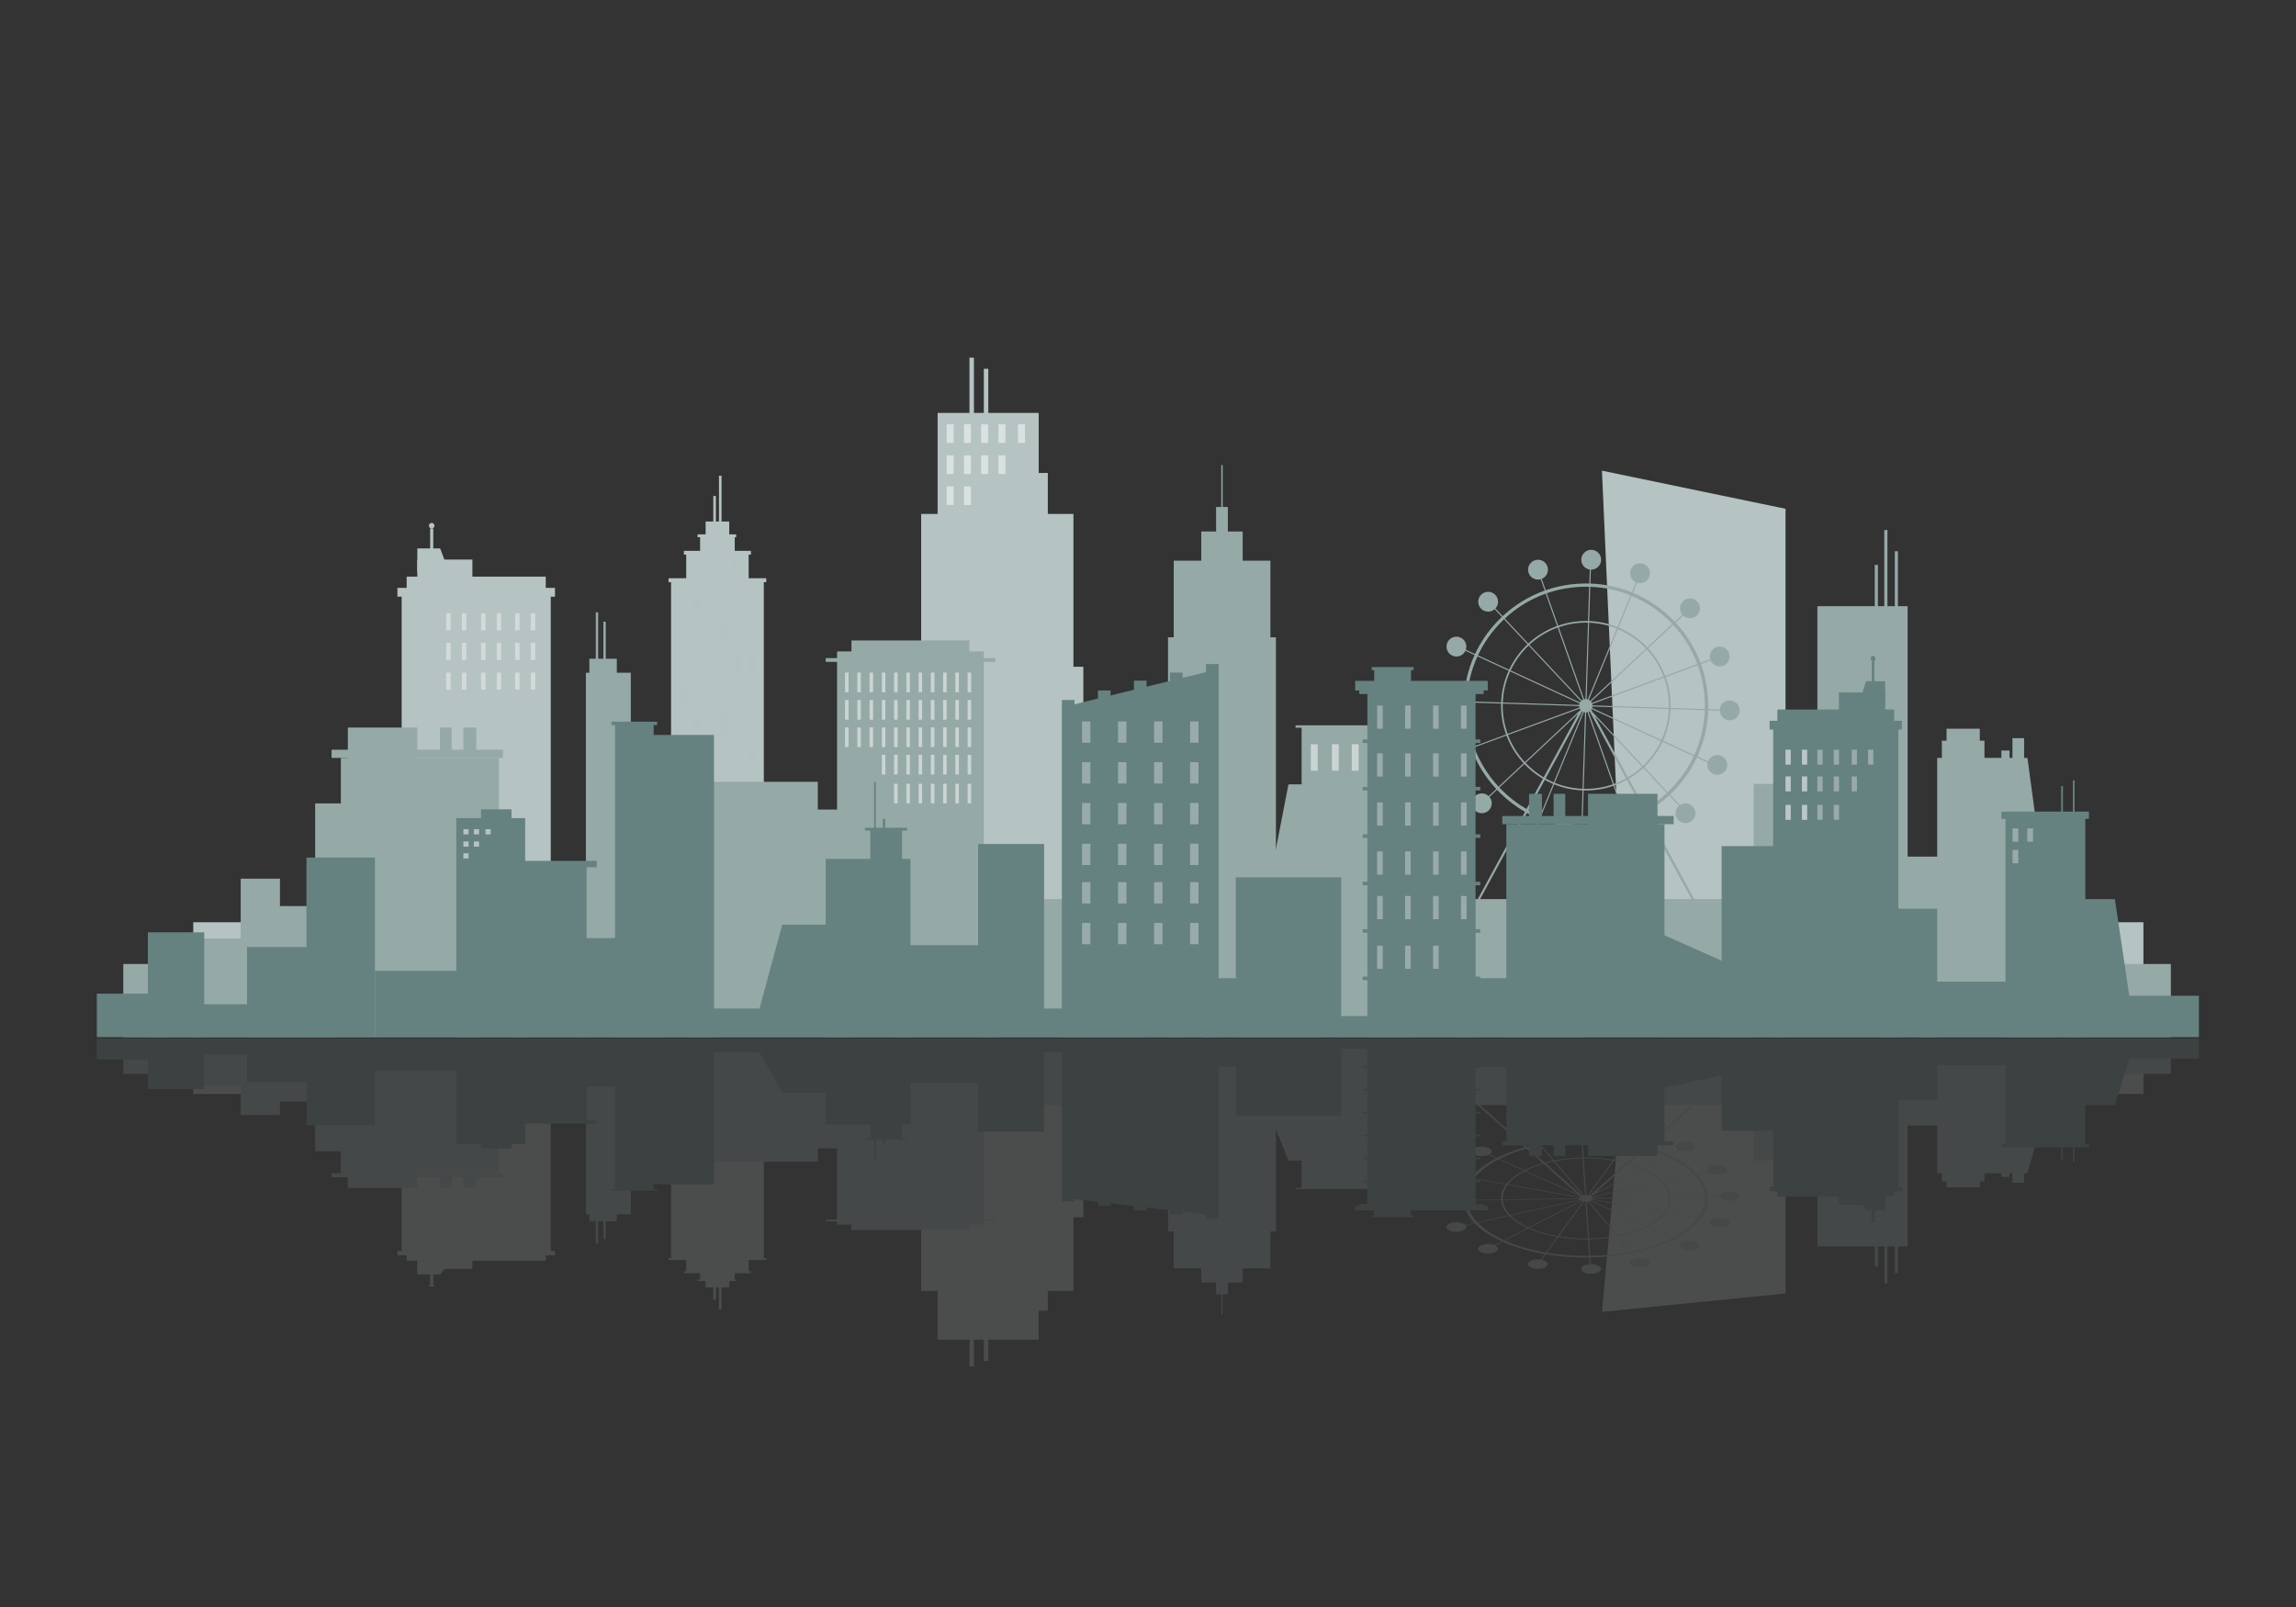<?xml version="1.0" encoding="utf-8"?>
<!-- Generator: Adobe Illustrator 25.4.1, SVG Export Plug-In . SVG Version: 6.00 Build 0)  -->
<svg version="1.1" xmlns="http://www.w3.org/2000/svg" xmlns:xlink="http://www.w3.org/1999/xlink" x="0px" y="0px"
	 viewBox="0 0 1000 700" style="enable-background:new 0 0 1000 700;" xml:space="preserve">
<rect x="0" y="0" width="1000" height="700" fill="#333333" stroke="none"/>
<style type="text/css">
	.st0{opacity:0.18;}
	.st1{fill:#B5C3C2;}
	.st2{opacity:0.29;fill:#B5C3C2;}
	.st3{fill:#95A9A7;}
	.st4{fill:#658280;}
	.st5{opacity:0.29;fill:#658280;}
	.st6{opacity:0.52;}
	.st7{fill:#FFFFFF;}
	.st8{opacity:0.5;fill:#FFFFFF;}
	.st9{opacity:0.33;fill:#FFFFFF;}
	.st10{opacity:0.4;fill:#FFFFFF;}
</style>
<g id="Shadow">
	<g class="st0">
		<g>
			<g>
				<rect x="292.27" y="471.04" class="st1" width="40.4" height="77.59"/>
				<rect x="298.87" y="521.58" class="st1" width="27.2" height="32.6"/>
				<rect x="304.92" y="539.63" class="st1" width="15.09" height="18.08"/>
				<polygon class="st1" points="317.61,548.42 307.33,548.42 307.33,560.75 311.03,560.75 314.71,560.75 317.61,560.75 				"/>
				<g>
					<polygon class="st1" points="311.79,553.79 310.67,553.79 310.67,566.11 311.08,566.11 311.47,566.11 311.79,566.11 					"/>
					<polygon class="st1" points="314.26,558.05 313.14,558.05 313.14,570.37 313.54,570.37 313.94,570.37 314.26,570.37 					"/>
				</g>
				<rect x="291.19" y="548" class="st1" width="42.55" height="0.83"/>
				<rect x="297.87" y="553.79" class="st1" width="29.18" height="0.8"/>
				<rect x="303.82" y="557.44" class="st1" width="16.82" height="0.61"/>
				<rect x="301.37" y="549.45" class="st2" width="1.26" height="3.42"/>
				<rect x="304.87" y="549.45" class="st2" width="1.26" height="3.42"/>
				<rect x="308.36" y="549.45" class="st2" width="1.26" height="3.42"/>
				<rect x="311.86" y="549.45" class="st2" width="1.26" height="3.42"/>
				<rect x="315.36" y="549.45" class="st2" width="1.26" height="3.42"/>
				<rect x="318.86" y="549.45" class="st2" width="1.26" height="3.42"/>
				<rect x="322.36" y="549.45" class="st2" width="1.26" height="3.42"/>
				<rect x="295.81" y="541.48" class="st1" width="3.06" height="4.05"/>
				<rect x="301.86" y="541.48" class="st2" width="3.06" height="4.05"/>
				<rect x="307.91" y="541.48" class="st1" width="3.06" height="4.05"/>
				<rect x="313.96" y="541.48" class="st1" width="3.06" height="4.05"/>
				<rect x="320.01" y="541.48" class="st1" width="3.06" height="4.05"/>
				<rect x="326.06" y="541.48" class="st1" width="3.06" height="4.05"/>
				<rect x="295.81" y="535.16" class="st1" width="3.06" height="4.05"/>
				<rect x="301.86" y="535.16" class="st1" width="3.06" height="4.05"/>
				<rect x="307.91" y="535.16" class="st1" width="3.06" height="4.05"/>
				<rect x="313.96" y="535.16" class="st2" width="3.06" height="4.05"/>
				<rect x="320.01" y="535.16" class="st1" width="3.06" height="4.05"/>
				<rect x="326.06" y="535.16" class="st1" width="3.06" height="4.05"/>
				<rect x="295.81" y="528.84" class="st1" width="3.06" height="4.05"/>
				<rect x="301.86" y="528.84" class="st1" width="3.06" height="4.05"/>
				<rect x="307.91" y="528.84" class="st1" width="3.06" height="4.05"/>
				<rect x="313.96" y="528.84" class="st1" width="3.06" height="4.05"/>
				<rect x="320.01" y="528.84" class="st2" width="3.06" height="4.05"/>
				<rect x="326.06" y="528.84" class="st2" width="3.06" height="4.05"/>
				<rect x="295.81" y="522.52" class="st2" width="3.06" height="4.05"/>
				<rect x="301.86" y="522.52" class="st1" width="3.06" height="4.05"/>
				<rect x="307.91" y="522.52" class="st1" width="3.06" height="4.05"/>
				<rect x="313.96" y="522.52" class="st1" width="3.06" height="4.05"/>
				<rect x="320.01" y="522.52" class="st1" width="3.06" height="4.05"/>
				<rect x="326.06" y="522.52" class="st1" width="3.06" height="4.05"/>
				<rect x="295.81" y="516.21" class="st1" width="3.06" height="4.05"/>
				<rect x="301.86" y="516.21" class="st2" width="3.06" height="4.05"/>
				<rect x="307.91" y="516.21" class="st1" width="3.06" height="4.05"/>
				<rect x="313.96" y="516.21" class="st2" width="3.06" height="4.05"/>
				<rect x="320.01" y="516.21" class="st1" width="3.06" height="4.05"/>
				<rect x="326.06" y="516.21" class="st1" width="3.06" height="4.05"/>
				<rect x="295.81" y="509.89" class="st1" width="3.06" height="4.05"/>
				<rect x="301.86" y="509.89" class="st1" width="3.06" height="4.05"/>
				<rect x="307.91" y="509.89" class="st1" width="3.06" height="4.05"/>
				<rect x="313.96" y="509.89" class="st1" width="3.06" height="4.05"/>
				<rect x="320.01" y="509.89" class="st1" width="3.06" height="4.05"/>
				<rect x="326.06" y="509.89" class="st2" width="3.06" height="4.05"/>
				<rect x="295.81" y="503.57" class="st1" width="3.06" height="4.05"/>
				<rect x="301.86" y="503.57" class="st2" width="3.06" height="4.05"/>
				<rect x="307.91" y="503.57" class="st2" width="3.06" height="4.05"/>
				<rect x="313.96" y="503.57" class="st1" width="3.06" height="4.05"/>
				<rect x="320.01" y="503.57" class="st1" width="3.06" height="4.05"/>
				<rect x="326.06" y="503.57" class="st1" width="3.06" height="4.05"/>
				<rect x="295.81" y="497.25" class="st1" width="3.06" height="4.05"/>
				<rect x="301.86" y="497.25" class="st1" width="3.06" height="4.05"/>
				<rect x="307.91" y="497.25" class="st1" width="3.06" height="4.05"/>
				<rect x="313.96" y="497.25" class="st1" width="3.06" height="4.05"/>
				<rect x="320.01" y="497.25" class="st2" width="3.06" height="4.05"/>
				<rect x="326.06" y="497.25" class="st1" width="3.06" height="4.05"/>
				<rect x="295.81" y="490.93" class="st1" width="3.06" height="4.05"/>
				<rect x="301.86" y="490.93" class="st2" width="3.06" height="4.05"/>
				<rect x="307.91" y="490.93" class="st1" width="3.06" height="4.05"/>
				<rect x="313.96" y="490.93" class="st1" width="3.06" height="4.05"/>
				<rect x="320.01" y="490.93" class="st1" width="3.06" height="4.05"/>
				<rect x="326.06" y="490.93" class="st1" width="3.06" height="4.05"/>
				<rect x="295.81" y="484.62" class="st1" width="3.06" height="4.05"/>
				<rect x="301.86" y="484.62" class="st1" width="3.06" height="4.05"/>
				<rect x="307.91" y="484.62" class="st1" width="3.06" height="4.05"/>
				<rect x="313.96" y="484.62" class="st2" width="3.06" height="4.05"/>
				<rect x="320.01" y="484.62" class="st1" width="3.06" height="4.05"/>
				<rect x="326.06" y="484.62" class="st2" width="3.06" height="4.05"/>
				<rect x="295.81" y="478.3" class="st2" width="3.06" height="4.05"/>
				<rect x="301.86" y="478.3" class="st1" width="3.06" height="4.05"/>
				<rect x="307.91" y="478.3" class="st2" width="3.06" height="4.05"/>
				<rect x="313.96" y="478.3" class="st1" width="3.06" height="4.05"/>
				<rect x="320.01" y="478.3" class="st1" width="3.06" height="4.05"/>
				<rect x="326.06" y="478.3" class="st1" width="3.06" height="4.05"/>
			</g>
			<g>
				<rect x="174.94" y="480.31" class="st1" width="64.94" height="65.36"/>
				<rect x="173.09" y="544.95" class="st1" width="68.63" height="1.85"/>
				<rect x="177.12" y="540.38" class="st1" width="60.58" height="8.78"/>
				<rect x="181.76" y="543.16" class="st1" width="23.99" height="9.59"/>
				<polygon class="st1" points="195.64,550.05 181.76,550.05 181.76,555.1 191.71,555.1 				"/>
				<rect x="187.35" y="548.04" class="st1" width="1.35" height="11.25"/>
				<ellipse class="st1" cx="188.02" cy="559.88" rx="1.21" ry="0.58"/>
			</g>
			<polygon class="st1" points="777.67,475.34 706.58,475.34 697.71,571.43 777.67,563.43 			"/>
			<polygon class="st1" points="467.52,530.22 467.52,562.34 456.37,562.34 456.37,570.95 452.39,570.95 452.39,583.57 
				430.44,583.57 430.44,592.85 428.49,592.85 428.49,583.57 424.19,583.57 424.19,595.18 422.24,595.18 422.24,583.57 
				408.37,583.57 408.37,562.34 401.2,562.34 401.2,530.22 395.06,530.22 395.06,471.7 471.84,471.7 471.84,530.22 			"/>
		</g>
		<rect x="84.17" y="466.78" class="st1" width="849.37" height="9.75"/>
		<polygon class="st3" points="584.14,469.17 546.53,469.17 561.18,505.51 584.14,505.51 		"/>
		<g>
			<rect x="53.7" y="452.39" class="st3" width="891.8" height="15.37"/>
			<polygon class="st3" points="553.32,536.41 553.32,552.52 541.24,552.52 541.24,558.65 534.78,558.65 534.78,563.8 532.51,563.8 
				532.51,572.63 531.93,572.63 531.93,563.8 529.66,563.8 529.66,558.65 523.2,558.65 523.2,552.52 511.21,552.52 511.21,536.41 
				508.72,536.41 508.72,507.18 490.14,507.18 490.14,473.85 508.72,473.85 527.3,473.85 555.72,473.85 555.72,536.41 			"/>
			<polygon class="st3" points="622.72,517.92 564.27,517.92 564.27,517.41 566.91,517.41 566.91,469.72 620.08,469.72 
				620.08,517.41 622.72,517.41 			"/>
			<rect x="304.35" y="466.31" class="st3" width="51.83" height="39.73"/>
			<rect x="207.41" y="466.31" class="st3" width="89.13" height="19.37"/>
			<rect x="255.18" y="481.39" class="st3" width="19.57" height="47.57"/>
			<rect x="259.5" y="515.79" class="st3" width="1.02" height="25.87"/>
			<rect x="262.81" y="513.83" class="st3" width="1.02" height="25.87"/>
			<rect x="256.69" y="525.53" class="st3" width="11.96" height="6.38"/>
			<rect x="293.05" y="466.31" class="st3" width="34.05" height="32.61"/>
			<rect x="364.57" y="466.31" class="st3" width="63.92" height="67.13"/>
			<rect x="370.85" y="524.57" class="st3" width="51.36" height="11.18"/>
			<rect x="359.62" y="531.25" class="st3" width="73.83" height="0.78"/>
			<rect x="352.99" y="466.31" class="st3" width="30.12" height="33.9"/>
			<rect x="137.27" y="466.31" class="st3" width="34.56" height="35.19"/>
			<g>
				<rect x="148.45" y="466.31" class="st3" width="68.87" height="44.75"/>
				<rect x="144.43" y="511.07" class="st3" width="74.66" height="1.72"/>
				<rect x="151.5" y="508.37" class="st3" width="30.26" height="9.07"/>
				<rect x="191.65" y="511.92" class="st3" width="5.08" height="5.52"/>
				<rect x="201.82" y="511.92" class="st3" width="5.59" height="5.52"/>
			</g>
			<rect x="118.47" y="466.31" class="st3" width="36.09" height="13.61"/>
			<rect x="104.84" y="466.31" class="st3" width="17.09" height="19.37"/>
			<rect x="84.17" y="466.31" class="st3" width="29.2" height="6.8"/>
			<rect x="422.21" y="466.31" class="st3" width="359.85" height="15.08"/>
			<path class="st3" d="M757.65,521.05c0-1.15-1.94-2.09-4.32-2.09c-2.35,0-4.26,0.9-4.32,2.03l-5.07,0.08
				c-0.26-3.41-1.88-6.7-4.74-9.72l4.65-1.04c0.62,0.79,2.2,1.35,4.05,1.35c2.39,0,4.32-0.93,4.32-2.09s-1.94-2.09-4.32-2.09
				s-4.32,0.93-4.32,2.09c0,0.18,0.05,0.35,0.13,0.51l-4.71,1.05c-2.6-2.68-6.17-5.14-10.62-7.29c-0.35-0.17-0.71-0.34-1.07-0.5
				l4.26-2.19c0.7,0.23,1.55,0.37,2.46,0.37c2.39,0,4.32-0.93,4.32-2.09c0-1.15-1.94-2.09-4.32-2.09c-2.39,0-4.32,0.93-4.32,2.09
				c0,0.63,0.57,1.19,1.48,1.57l-4.23,2.18c-3-1.35-6.26-2.51-9.74-3.47l26.07-23.19h4.68v-0.66h2.29v-1.32H631.12v1.32h2.29v0.66
				h4.68l26.07,23.19c-4.03,1.12-7.78,2.5-11.16,4.13c-0.35,0.17-0.7,0.34-1.04,0.52l-3.31-1.5c0.63-0.36,1.01-0.83,1.01-1.34
				c0-1.15-1.94-2.09-4.32-2.09s-4.32,0.93-4.32,2.09c0,1.15,1.94,2.09,4.32,2.09c1.16,0,2.21-0.22,2.99-0.58l3.31,1.5
				c-4.81,2.5-8.49,5.38-10.9,8.5l-4.23-0.75c0.12-0.19,0.19-0.4,0.19-0.61c0-1.15-1.94-2.09-4.32-2.09s-4.32,0.93-4.32,2.09
				c0,1.15,1.94,2.09,4.32,2.09c1.78,0,3.3-0.52,3.97-1.26l4.23,0.75c-2.09,2.78-3.17,5.74-3.17,8.78c0,0.24,0.01,0.48,0.02,0.72
				l-5.15,0.08c-0.18-1.07-2.04-1.91-4.31-1.91c-2.39,0-4.32,0.93-4.32,2.09c0,1.15,1.94,2.09,4.32,2.09c2.35,0,4.26-0.9,4.32-2.03
				l5.15-0.08c0.26,3.41,1.88,6.7,4.74,9.72l-3.99,0.89c-0.69-0.71-2.18-1.21-3.92-1.21c-2.39,0-4.32,0.93-4.32,2.09
				s1.94,2.09,4.32,2.09c2.39,0,4.32-0.93,4.32-2.09c0-0.23-0.08-0.46-0.23-0.66l4.02-0.89c2.59,2.68,6.17,5.14,10.62,7.29
				c0.35,0.17,0.71,0.34,1.07,0.5l-3.15,1.62c-0.76-0.32-1.75-0.51-2.84-0.51c-2.39,0-4.32,0.93-4.32,2.09
				c0,1.15,1.94,2.09,4.32,2.09s4.32-0.93,4.32-2.09c0-0.54-0.43-1.04-1.14-1.41l3.16-1.63c5.36,2.41,11.58,4.22,18.31,5.38
				l-1.74,2.39c-0.38-0.05-0.78-0.08-1.19-0.08c-2.39,0-4.32,0.93-4.32,2.09c0,1.15,1.94,2.09,4.32,2.09s4.32-0.93,4.32-2.09
				c0-0.87-1.11-1.62-2.68-1.93l1.74-2.39c5.55,0.93,11.45,1.41,17.49,1.41c0.5,0,0.99,0,1.49-0.01l0.2,2.94
				c-2.1,0.14-3.71,1.01-3.71,2.07c0,1.15,1.94,2.09,4.32,2.09s4.32-0.93,4.32-2.09s-1.94-2.09-4.32-2.09c-0.05,0-0.09,0-0.14,0
				l-0.2-2.92c6.28-0.11,12.37-0.74,18.06-1.85l1.82,2.13c-1.51,0.33-2.57,1.06-2.57,1.91c0,1.15,1.94,2.09,4.32,2.09
				s4.32-0.93,4.32-2.09c0-1.15-1.94-2.09-4.32-2.09c-0.46,0-0.9,0.03-1.31,0.1l-1.82-2.14c6.35-1.28,12.19-3.15,17.2-5.57
				c0.35-0.17,0.7-0.34,1.04-0.52l3.31,1.5c-0.63,0.36-1.01,0.83-1.01,1.34c0,1.15,1.94,2.09,4.32,2.09s4.32-0.93,4.32-2.09
				c0-1.15-1.94-2.09-4.32-2.09c-1.16,0-2.21,0.22-2.99,0.58l-3.31-1.5c4.81-2.5,8.49-5.38,10.9-8.5l4.23,0.75
				c-0.12,0.19-0.19,0.4-0.19,0.61c0,1.15,1.94,2.09,4.32,2.09s4.32-0.93,4.32-2.09c0-1.15-1.94-2.09-4.32-2.09
				c-1.78,0-3.3,0.52-3.97,1.26l-4.23-0.75c2.09-2.78,3.17-5.74,3.17-8.78c0-0.24-0.01-0.48-0.02-0.72l5.06-0.08
				c0.18,1.07,2.04,1.91,4.31,1.91C755.72,523.14,757.65,522.21,757.65,521.05z M739.45,530.57l-14.03-2.49
				c1.42-1.89,2.19-3.92,2.19-6.05c0-0.15,0-0.31-0.01-0.46l14.92-0.23c0.01,0.23,0.02,0.46,0.02,0.7
				C742.54,524.99,741.48,527.87,739.45,530.57z M726.89,522.03c0,2.08-0.76,4.07-2.15,5.93l-31.25-5.55c0.06-0.1,0.09-0.2,0.1-0.3
				l33.28-0.52C726.89,521.73,726.89,521.88,726.89,522.03z M654.5,522.03c0-2.08,0.76-4.07,2.15-5.93l31.25,5.55
				c-0.06,0.1-0.09,0.2-0.1,0.3l-33.28,0.52C654.5,522.33,654.5,522.18,654.5,522.03z M693.33,522.62l31.25,5.55
				c-1.67,2.13-4.17,4.07-7.32,5.71l-24.28-10.98C693.11,522.81,693.23,522.72,693.33,522.62z M716.93,534.05
				c-3.43,1.74-7.6,3.15-12.26,4.09l-12.65-14.86c0.23-0.06,0.44-0.13,0.63-0.21L716.93,534.05z M704.22,538.23
				c-3.77,0.73-7.84,1.17-12.11,1.25l-1.08-16.06c0.19-0.01,0.37-0.03,0.54-0.06L704.22,538.23z M691.63,539.49
				c-0.31,0-0.62,0.01-0.94,0.01c-4.13,0-8.1-0.34-11.81-0.95l11.07-15.15c0.19,0.02,0.39,0.04,0.59,0.04L691.63,539.49z
				 M678.43,538.46c-4.6-0.8-8.78-2.04-12.3-3.62l22.76-11.72c0.19,0.07,0.39,0.13,0.62,0.18L678.43,538.46z M665.78,534.69
				c-3.24-1.49-5.92-3.26-7.85-5.23l30.23-6.73c0.11,0.09,0.23,0.17,0.37,0.25L665.78,534.69z M657.73,529.24
				c-1.89-2-3.02-4.21-3.2-6.53l33.28-0.52c0.03,0.11,0.08,0.22,0.16,0.32L657.73,529.24z M656.81,515.89
				c1.67-2.13,4.17-4.07,7.32-5.71l24.01,10.85l0.2,0.18c-0.11,0.07-0.2,0.15-0.28,0.23L656.81,515.89z M664.46,510.01
				c2.32-1.18,4.97-2.2,7.88-3.03l15.07,13.4L664.46,510.01z M673.17,506.75c1.15-0.31,2.33-0.59,3.55-0.83l12.65,14.86
				c-0.11,0.03-0.22,0.06-0.32,0.09L673.17,506.75z M677.17,505.83c3.77-0.73,7.85-1.17,12.11-1.25l1.08,16.06
				c-0.19,0.01-0.37,0.03-0.54,0.06L677.17,505.83z M702.5,505.52l-11.07,15.15c-0.19-0.02-0.39-0.04-0.59-0.04l-1.08-16.06
				c0.31,0,0.62-0.01,0.94-0.01C694.83,504.56,698.8,504.9,702.5,505.52z M702.95,505.6c1.83,0.32,3.58,0.71,5.26,1.16l-15.88,14.12
				c-0.14-0.05-0.29-0.09-0.45-0.12L702.95,505.6z M709.05,506.98c2.23,0.64,4.31,1.39,6.21,2.23l-20.7,10.66L709.05,506.98z
				 M715.61,509.37c3.24,1.49,5.92,3.26,7.85,5.23l-30.23,6.73c-0.05-0.04-0.11-0.09-0.17-0.13l0.6-0.53L715.61,509.37z
				 M723.65,514.82c1.89,2,3.02,4.21,3.2,6.53l-33.28,0.52c-0.03-0.11-0.08-0.22-0.16-0.32L723.65,514.82z M672.83,506.45
				l-7.13-6.34c1.65-0.44,3.34-0.83,5.07-1.18l5.68,6.67C675.21,505.85,674,506.13,672.83,506.45z M671.21,498.83
				c5.53-1.08,11.45-1.7,17.56-1.8l0.49,7.2c-4.35,0.08-8.52,0.53-12.36,1.28L671.21,498.83z M689.25,497.03
				c0.48-0.01,0.96-0.01,1.44-0.01c5.88,0,11.62,0.47,17.02,1.37l-4.97,6.8c-3.78-0.63-7.83-0.97-12.04-0.97
				c-0.32,0-0.64,0-0.96,0.01L689.25,497.03z M708.16,498.46c2.6,0.45,5.11,0.99,7.53,1.64l-7.13,6.34
				c-1.71-0.46-3.5-0.85-5.37-1.18L708.16,498.46z M728.69,539.05l-10.91-4.93c3.22-1.68,5.77-3.65,7.47-5.82l14.03,2.49
				C736.94,533.82,733.37,536.62,728.69,539.05z M710.62,545.14l-5.68-6.67c4.76-0.96,9.01-2.4,12.52-4.17l10.91,4.93
				c-0.33,0.17-0.67,0.33-1.01,0.5C722.48,542.07,716.8,543.89,710.62,545.14z M692.62,547.03l-0.48-7.2
				c4.35-0.08,8.52-0.53,12.36-1.28l5.68,6.68C704.65,546.3,698.73,546.92,692.62,547.03z M673.68,545.67l4.97-6.8
				c3.78,0.63,7.83,0.97,12.05,0.97c0.32,0,0.64,0,0.96-0.01l0.48,7.2c-0.48,0.01-0.96,0.01-1.44,0.01
				C684.81,547.04,679.08,546.57,673.68,545.67z M655.42,540.36l10.22-5.26c3.6,1.61,7.86,2.87,12.56,3.69l-4.97,6.8
				C666.68,544.47,660.63,542.7,655.42,540.36z M643.7,532.62l13.58-3.02c1.97,2.02,4.7,3.82,8.01,5.34l-10.22,5.26
				c-0.35-0.16-0.69-0.32-1.04-0.49C649.7,537.62,646.22,535.23,643.7,532.62z M638.88,522.96l14.92-0.23
				c0.19,2.37,1.34,4.62,3.27,6.67l-13.58,3.02C640.71,529.47,639.13,526.27,638.88,522.96z M641.93,513.49l14.03,2.49
				c-1.42,1.89-2.19,3.92-2.19,6.05c0,0.15,0,0.31,0.01,0.46l-14.92,0.23c-0.01-0.23-0.02-0.46-0.02-0.7
				C638.85,519.07,639.91,516.19,641.93,513.49z M652.7,505.01l10.91,4.93c-3.22,1.68-5.77,3.65-7.47,5.83l-14.03-2.49
				C644.44,510.24,648.02,507.44,652.7,505.01z M664.86,500.33l7.14,6.35c-2.98,0.85-5.69,1.89-8.06,3.1l-10.91-4.93
				c0.33-0.17,0.67-0.34,1.01-0.5C657.31,502.76,660.95,501.42,664.86,500.33z M716.38,499.49c-2.48-0.66-5.07-1.22-7.74-1.68
				l1.55-2.12c0.44,0.07,0.9,0.11,1.39,0.11c2.39,0,4.32-0.93,4.32-2.09c0-1.15-1.94-2.09-4.32-2.09c-2.39,0-4.32,0.93-4.32,2.09
				c0,0.84,1.02,1.56,2.49,1.89l-1.55,2.13c-5.55-0.93-11.45-1.41-17.49-1.41c-0.5,0-1,0-1.49,0.01l-0.15-2.19
				c2.21-0.09,3.94-0.99,3.94-2.08c0-1.15-1.94-2.09-4.32-2.09s-4.32,0.93-4.32,2.09c0,1.14,1.88,2.06,4.22,2.09l0.15,2.19
				c-6.28,0.11-12.37,0.74-18.06,1.85l-1.82-2.13c1.51-0.33,2.57-1.06,2.57-1.91c0-1.15-1.94-2.09-4.32-2.09s-4.32,0.93-4.32,2.09
				s1.94,2.09,4.32,2.09c0.46,0,0.9-0.03,1.31-0.1l1.82,2.14c-1.78,0.36-3.52,0.76-5.21,1.21l-25.82-22.96H742.2L716.38,499.49z
				 M725.97,503.7l-10.22,5.26c-1.94-0.87-4.07-1.63-6.36-2.28l7.14-6.35C719.89,501.27,723.06,502.39,725.97,503.7z M737.69,511.43
				l-13.58,3.02c-1.97-2.02-4.7-3.82-8.01-5.34l10.22-5.26c0.35,0.16,0.69,0.32,1.04,0.49
				C731.69,506.43,735.16,508.83,737.69,511.43z M742.5,521.1l-14.92,0.23c-0.19-2.37-1.34-4.62-3.27-6.67l13.58-3.02
				C740.67,514.59,742.25,517.79,742.5,521.1z"/>
			<rect x="763.77" y="466.31" class="st3" width="55.57" height="39.28"/>
			<rect x="811.2" y="466.54" class="st3" width="55.57" height="23.79"/>
			<rect x="595.71" y="473.85" class="st3" width="31.17" height="19.96"/>
			<rect x="791.55" y="466.31" class="st3" width="39.3" height="76.64"/>
			<polygon class="st3" points="895.57,466.31 843.73,466.31 843.73,511.07 883.03,511.07 			"/>
			<rect x="872.87" y="466.31" class="st3" width="45.4" height="10.22"/>
			<rect x="820.69" y="538.14" class="st3" width="1.36" height="20.83"/>
			<rect x="825.26" y="533.67" class="st3" width="1.36" height="20.83"/>
			<rect x="816.54" y="530.79" class="st3" width="1.36" height="20.83"/>
			<rect x="845.76" y="507.63" class="st3" width="18.55" height="7.05"/>
			<rect x="847.8" y="513.23" class="st3" width="14.48" height="3.96"/>
			<rect x="871.68" y="509.77" class="st3" width="3.56" height="2.85"/>
			<rect x="876.5" y="509.77" class="st3" width="5.08" height="5.44"/>
		</g>
		<g>
			<g>
				<rect x="595.55" y="452.39" class="st4" width="47.12" height="73.28"/>
				<rect x="592.03" y="524.49" class="st4" width="54.16" height="0.74"/>
				<rect x="593.5" y="514.2" class="st4" width="51.23" height="0.74"/>
				<rect x="593.5" y="504.23" class="st4" width="51.23" height="0.74"/>
				<rect x="593.5" y="494.26" class="st4" width="51.23" height="0.74"/>
				<rect x="593.5" y="484.29" class="st4" width="51.23" height="0.74"/>
				<rect x="593.5" y="474.32" class="st4" width="51.23" height="0.74"/>
				<rect x="593.5" y="464.36" class="st4" width="51.23" height="0.74"/>
				<rect x="590.24" y="525.23" class="st4" width="57.74" height="2.02"/>
				<rect x="599.79" y="516.23" class="st5" width="4.9" height="5.85"/>
				<rect x="610.74" y="516.23" class="st4" width="4.9" height="5.85"/>
				<rect x="621.69" y="516.23" class="st4" width="4.9" height="5.85"/>
				<rect x="632.64" y="516.23" class="st4" width="4.9" height="5.85"/>
				<rect x="599.79" y="506.66" class="st4" width="4.9" height="5.85"/>
				<rect x="610.74" y="506.66" class="st5" width="4.9" height="5.85"/>
				<rect x="621.69" y="506.66" class="st4" width="4.9" height="5.85"/>
				<rect x="632.64" y="506.66" class="st4" width="4.9" height="5.85"/>
				<rect x="599.79" y="496.69" class="st4" width="4.9" height="5.85"/>
				<rect x="610.74" y="496.69" class="st4" width="4.9" height="5.85"/>
				<rect x="621.69" y="496.69" class="st4" width="4.9" height="5.85"/>
				<rect x="632.64" y="496.69" class="st5" width="4.9" height="5.85"/>
				<rect x="599.79" y="486.72" class="st4" width="4.9" height="5.85"/>
				<rect x="610.74" y="486.72" class="st5" width="4.9" height="5.85"/>
				<rect x="621.69" y="486.72" class="st5" width="4.9" height="5.85"/>
				<rect x="632.64" y="486.72" class="st4" width="4.9" height="5.85"/>
				<rect x="599.79" y="476.75" class="st5" width="4.9" height="5.85"/>
				<rect x="610.74" y="476.75" class="st4" width="4.9" height="5.85"/>
				<rect x="621.69" y="476.75" class="st4" width="4.9" height="5.85"/>
				<rect x="632.64" y="476.75" class="st4" width="4.9" height="5.85"/>
				<rect x="599.79" y="466.78" class="st4" width="4.9" height="5.85"/>
				<rect x="610.74" y="466.78" class="st4" width="4.9" height="5.85"/>
				<rect x="621.69" y="466.78" class="st5" width="4.9" height="5.85"/>
				<rect x="632.64" y="466.78" class="st4" width="4.9" height="5.85"/>
				<rect x="599.79" y="456.81" class="st4" width="4.9" height="5.85"/>
				<rect x="610.74" y="456.81" class="st5" width="4.9" height="5.85"/>
				<rect x="621.69" y="456.81" class="st4" width="4.9" height="5.85"/>
				<rect x="632.64" y="456.81" class="st5" width="4.9" height="5.85"/>
				<rect x="598.52" y="526.24" class="st4" width="16.03" height="3.81"/>
				<rect x="597.44" y="529.51" class="st4" width="18.2" height="0.65"/>
			</g>
			<g>
				<polygon class="st4" points="528.02,452.39 465.25,452.39 465.25,522.01 528.02,529.42 				"/>
				<rect x="462.49" y="452.39" class="st4" width="5.51" height="70.85"/>
				<rect x="478.18" y="452.39" class="st4" width="5.51" height="72.85"/>
				<rect x="493.87" y="452.39" class="st4" width="5.51" height="74.92"/>
				<rect x="509.57" y="452.39" class="st4" width="5.51" height="76.61"/>
				<rect x="525.26" y="452.39" class="st4" width="5.51" height="78.41"/>
				<rect x="469.43" y="511.91" class="st5" width="7.32" height="5.38"/>
				<rect x="485.13" y="511.91" class="st5" width="7.32" height="5.38"/>
				<rect x="500.82" y="511.91" class="st4" width="7.32" height="5.38"/>
				<rect x="516.51" y="511.91" class="st5" width="7.32" height="5.38"/>
				<rect x="469.43" y="502.54" class="st4" width="7.32" height="5.38"/>
				<rect x="485.13" y="502.54" class="st4" width="7.32" height="5.38"/>
				<rect x="500.82" y="502.54" class="st5" width="7.32" height="5.38"/>
				<rect x="516.51" y="502.54" class="st5" width="7.32" height="5.38"/>
				<rect x="469.43" y="493.17" class="st5" width="7.32" height="5.38"/>
				<rect x="485.13" y="493.17" class="st5" width="7.32" height="5.38"/>
				<rect x="500.82" y="493.17" class="st5" width="7.32" height="5.38"/>
				<rect x="516.51" y="493.17" class="st4" width="7.32" height="5.38"/>
				<rect x="469.43" y="483.8" class="st5" width="7.32" height="5.38"/>
				<rect x="485.13" y="483.8" class="st4" width="7.32" height="5.38"/>
				<rect x="500.82" y="483.8" class="st5" width="7.32" height="5.38"/>
				<rect x="516.51" y="483.8" class="st5" width="7.32" height="5.38"/>
				<rect x="469.43" y="474.44" class="st5" width="7.32" height="5.38"/>
				<rect x="485.13" y="474.44" class="st5" width="7.32" height="5.38"/>
				<rect x="500.82" y="474.44" class="st4" width="7.32" height="5.38"/>
				<rect x="516.51" y="474.44" class="st5" width="7.32" height="5.38"/>
				<rect x="469.43" y="465.07" class="st4" width="7.32" height="5.38"/>
				<rect x="485.13" y="465.07" class="st4" width="7.32" height="5.38"/>
				<rect x="500.82" y="465.07" class="st5" width="7.32" height="5.38"/>
				<rect x="516.51" y="465.07" class="st5" width="7.32" height="5.38"/>
				<rect x="469.43" y="455.7" class="st5" width="7.32" height="5.38"/>
				<rect x="485.13" y="455.7" class="st4" width="7.32" height="5.38"/>
				<rect x="500.82" y="455.7" class="st5" width="7.32" height="5.38"/>
				<rect x="516.51" y="455.7" class="st4" width="7.32" height="5.38"/>
			</g>
			<polygon class="st4" points="286.2,518.68 286.2,517.95 284.7,517.95 284.7,515.89 310.97,515.89 310.97,452.39 267.87,452.39 
				267.87,512.58 267.87,515.89 267.87,517.95 266.31,517.95 266.31,518.68 			"/>
			<rect x="359.62" y="452.39" class="st4" width="36.92" height="37.44"/>
			<g>
				<rect x="198.72" y="452.39" class="st4" width="30.01" height="46.03"/>
				<rect x="222.78" y="452.39" class="st4" width="32.7" height="36.44"/>
				<rect x="209.52" y="494.75" class="st4" width="13.27" height="5.51"/>
				<rect x="225.03" y="488.08" class="st4" width="34.86" height="1.35"/>
			</g>
			<rect x="251.97" y="452.39" class="st4" width="36.66" height="20.81"/>
			<rect x="133.48" y="452.39" class="st4" width="29.82" height="37.73"/>
			<rect x="107.6" y="452.39" class="st4" width="39.23" height="18.93"/>
			<rect x="64.4" y="452.39" class="st4" width="24.54" height="22.02"/>
			<rect x="84.17" y="452.39" class="st4" width="58" height="6.9"/>
			<rect x="42.18" y="452.39" class="st4" width="29.73" height="9.13"/>
			<rect x="163.3" y="452.39" class="st4" width="46.21" height="13.93"/>
			<rect x="298.87" y="452.39" class="st4" width="71.99" height="6"/>
			<rect x="426.5" y="452.39" class="st4" width="71.99" height="6"/>
			<polygon class="st4" points="368.05,476 340.69,476 329.12,455.39 368.05,455.39 			"/>
			<rect x="380.7" y="483.13" class="st4" width="0.76" height="22.87"/>
			<rect x="384.51" y="484.76" class="st4" width="1.02" height="13.49"/>
			<rect x="379.06" y="489.18" class="st4" width="13.84" height="6.68"/>
			<rect x="376.73" y="495.78" class="st4" width="18.33" height="0.6"/>
			<rect x="389.82" y="452.39" class="st4" width="44.73" height="19.31"/>
			<rect x="426" y="455.7" class="st4" width="28.74" height="37.26"/>
			<rect x="538.23" y="452.39" class="st4" width="45.91" height="33.57"/>
			<rect x="523.83" y="452.39" class="st4" width="52.35" height="12.37"/>
			<rect x="581.6" y="452.39" class="st4" width="34.04" height="4.43"/>
			<rect x="634.03" y="452.39" class="st4" width="55.34" height="12.37"/>
			<g>
				
					<rect x="656.08" y="452.39" transform="matrix(-1 -1.224647e-16 1.224647e-16 -1 1381.019 949.528)" class="st4" width="68.87" height="44.75"/>
				
					<rect x="654.3" y="497.14" transform="matrix(-1 -1.224647e-16 1.224647e-16 -1 1383.258 995.996)" class="st4" width="74.66" height="1.72"/>
				
					<rect x="691.63" y="494.44" transform="matrix(-1 -1.224647e-16 1.224647e-16 -1 1413.522 997.958)" class="st4" width="30.26" height="9.07"/>
				
					<rect x="676.66" y="498" transform="matrix(-1 -1.224647e-16 1.224647e-16 -1 1358.402 1001.514)" class="st4" width="5.08" height="5.52"/>
				
					<rect x="665.99" y="498" transform="matrix(-1 -1.224647e-16 1.224647e-16 -1 1337.564 1001.514)" class="st4" width="5.59" height="5.52"/>
			</g>
			<g>
				
					<rect x="772.28" y="452.39" transform="matrix(-1 -1.224647e-16 1.224647e-16 -1 1599.082 970.134)" class="st4" width="54.51" height="65.36"/>
				
					<rect x="770.74" y="517.02" transform="matrix(-1 -1.224647e-16 1.224647e-16 -1 1599.082 1035.893)" class="st4" width="57.61" height="1.85"/>
				
					<rect x="774.12" y="512.45" transform="matrix(-1 -1.224647e-16 1.224647e-16 -1 1599.082 1033.689)" class="st4" width="50.85" height="8.78"/>
				
					<rect x="800.94" y="515.23" transform="matrix(-1 -1.224647e-16 1.224647e-16 -1 1622.011 1040.061)" class="st4" width="20.14" height="9.59"/>
				<polygon class="st4" points="809.42,522.12 821.07,522.12 821.07,527.17 812.72,527.17 				"/>
				
					<rect x="815.25" y="520.12" transform="matrix(-1 -1.224647e-16 1.224647e-16 -1 1631.623 1051.482)" class="st4" width="1.13" height="11.25"/>
				<path class="st4" d="M814.8,531.95c0-0.32,0.45-0.58,1.01-0.58s1.01,0.26,1.01,0.58c0,0.32-0.45,0.58-1.01,0.58
					S814.8,532.27,814.8,531.95z"/>
			</g>
			<rect x="819.34" y="452.39" class="st4" width="24.4" height="26.98"/>
			<rect x="749.84" y="452.39" class="st4" width="27.82" height="40.14"/>
			<polygon class="st4" points="763.77,452.39 724.58,452.39 724.58,473.85 757.65,466.78 			"/>
			<rect x="835.72" y="452.39" class="st4" width="59.85" height="11.66"/>
			<rect x="873.46" y="452.39" class="st4" width="34.77" height="46.54"/>
			<rect x="900.1" y="452.39" class="st4" width="57.6" height="8.69"/>
			<rect x="871.68" y="498.25" class="st4" width="38.14" height="1.53"/>
			<rect x="902.81" y="496.97" class="st4" width="0.76" height="9.38"/>
			<rect x="897.73" y="497.64" class="st4" width="0.76" height="7.52"/>
			<polygon class="st4" points="921.11,481.39 905.6,481.39 905.6,460.07 927.71,460.07 			"/>
		</g>
	</g>
</g>
<g id="Object">
	<g>
		<g>
			<g>
				<rect x="292.27" y="252.29" class="st1" width="40.4" height="160.8"/>
				<rect x="298.87" y="240.77" class="st1" width="27.2" height="67.58"/>
				<rect x="304.92" y="233.45" class="st1" width="15.09" height="37.48"/>
				<polygon class="st1" points="317.61,252.71 307.33,252.71 307.33,227.17 311.03,227.17 314.71,227.17 317.61,227.17 				"/>
				<g>
					<polygon class="st1" points="311.79,241.59 310.67,241.59 310.67,216.05 311.08,216.05 311.47,216.05 311.79,216.05 					"/>
					<polygon class="st1" points="314.26,232.76 313.14,232.76 313.14,207.22 313.54,207.22 313.94,207.22 314.26,207.22 					"/>
				</g>
				<rect x="291.19" y="251.88" class="st1" width="42.55" height="1.71"/>
				<rect x="297.87" y="239.94" class="st1" width="29.18" height="1.65"/>
				<rect x="303.82" y="232.76" class="st1" width="16.82" height="1.26"/>
				<rect x="301.37" y="243.51" class="st2" width="1.26" height="7.08"/>
				<rect x="304.87" y="243.51" class="st2" width="1.26" height="7.08"/>
				<rect x="308.36" y="243.51" class="st2" width="1.26" height="7.08"/>
				<rect x="311.86" y="243.51" class="st2" width="1.26" height="7.08"/>
				<rect x="315.36" y="243.51" class="st2" width="1.26" height="7.08"/>
				<rect x="318.86" y="243.51" class="st2" width="1.26" height="7.08"/>
				<rect x="322.36" y="243.51" class="st2" width="1.26" height="7.08"/>
				<rect x="295.81" y="258.71" class="st1" width="3.06" height="8.4"/>
				<rect x="301.86" y="258.71" class="st2" width="3.06" height="8.4"/>
				<rect x="307.91" y="258.71" class="st1" width="3.06" height="8.4"/>
				<rect x="313.96" y="258.71" class="st1" width="3.06" height="8.4"/>
				<rect x="320.01" y="258.71" class="st1" width="3.06" height="8.4"/>
				<rect x="326.06" y="258.71" class="st1" width="3.06" height="8.4"/>
				<rect x="295.81" y="271.8" class="st1" width="3.06" height="8.4"/>
				<rect x="301.86" y="271.8" class="st1" width="3.06" height="8.4"/>
				<rect x="307.91" y="271.8" class="st1" width="3.06" height="8.4"/>
				<rect x="313.96" y="271.8" class="st2" width="3.06" height="8.4"/>
				<rect x="320.01" y="271.8" class="st1" width="3.06" height="8.4"/>
				<rect x="326.06" y="271.8" class="st1" width="3.06" height="8.4"/>
				<rect x="295.81" y="284.9" class="st1" width="3.06" height="8.4"/>
				<rect x="301.86" y="284.9" class="st1" width="3.06" height="8.4"/>
				<rect x="307.91" y="284.9" class="st1" width="3.06" height="8.4"/>
				<rect x="313.96" y="284.9" class="st1" width="3.06" height="8.4"/>
				<rect x="320.01" y="284.9" class="st2" width="3.06" height="8.4"/>
				<rect x="326.06" y="284.9" class="st2" width="3.06" height="8.4"/>
				<rect x="295.81" y="297.99" class="st2" width="3.06" height="8.4"/>
				<rect x="301.86" y="297.99" class="st1" width="3.06" height="8.4"/>
				<rect x="307.91" y="297.99" class="st1" width="3.06" height="8.4"/>
				<rect x="313.96" y="297.99" class="st1" width="3.06" height="8.4"/>
				<rect x="320.01" y="297.99" class="st1" width="3.06" height="8.4"/>
				<rect x="326.06" y="297.99" class="st1" width="3.06" height="8.4"/>
				<rect x="295.81" y="311.08" class="st1" width="3.06" height="8.4"/>
				<rect x="301.86" y="311.08" class="st2" width="3.06" height="8.4"/>
				<rect x="307.91" y="311.08" class="st1" width="3.06" height="8.4"/>
				<rect x="313.96" y="311.08" class="st2" width="3.06" height="8.4"/>
				<rect x="320.01" y="311.08" class="st1" width="3.06" height="8.4"/>
				<rect x="326.06" y="311.08" class="st1" width="3.06" height="8.4"/>
				<rect x="295.81" y="324.18" class="st1" width="3.06" height="8.4"/>
				<rect x="301.86" y="324.18" class="st1" width="3.06" height="8.4"/>
				<rect x="307.91" y="324.18" class="st1" width="3.06" height="8.4"/>
				<rect x="313.96" y="324.18" class="st1" width="3.06" height="8.4"/>
				<rect x="320.01" y="324.18" class="st1" width="3.06" height="8.4"/>
				<rect x="326.06" y="324.18" class="st2" width="3.06" height="8.4"/>
				<rect x="295.81" y="337.27" class="st1" width="3.06" height="8.4"/>
				<rect x="301.86" y="337.27" class="st2" width="3.06" height="8.4"/>
				<rect x="307.91" y="337.27" class="st2" width="3.06" height="8.4"/>
				<rect x="313.96" y="337.27" class="st1" width="3.06" height="8.4"/>
				<rect x="320.01" y="337.27" class="st1" width="3.06" height="8.4"/>
				<rect x="326.06" y="337.27" class="st1" width="3.06" height="8.4"/>
				<rect x="295.81" y="350.37" class="st1" width="3.06" height="8.4"/>
				<rect x="301.86" y="350.37" class="st1" width="3.06" height="8.4"/>
				<rect x="307.91" y="350.37" class="st1" width="3.06" height="8.4"/>
				<rect x="313.96" y="350.37" class="st1" width="3.06" height="8.4"/>
				<rect x="320.01" y="350.37" class="st2" width="3.06" height="8.4"/>
				<rect x="326.06" y="350.37" class="st1" width="3.06" height="8.4"/>
				<rect x="295.81" y="363.46" class="st1" width="3.06" height="8.4"/>
				<rect x="301.86" y="363.46" class="st2" width="3.06" height="8.4"/>
				<rect x="307.91" y="363.46" class="st1" width="3.06" height="8.4"/>
				<rect x="313.96" y="363.46" class="st1" width="3.06" height="8.4"/>
				<rect x="320.01" y="363.46" class="st1" width="3.06" height="8.4"/>
				<rect x="326.06" y="363.46" class="st1" width="3.06" height="8.4"/>
				<rect x="295.81" y="376.56" class="st1" width="3.06" height="8.4"/>
				<rect x="301.86" y="376.56" class="st1" width="3.06" height="8.4"/>
				<rect x="307.91" y="376.56" class="st1" width="3.06" height="8.4"/>
				<rect x="313.96" y="376.56" class="st2" width="3.06" height="8.4"/>
				<rect x="320.01" y="376.56" class="st1" width="3.06" height="8.4"/>
				<rect x="326.06" y="376.56" class="st2" width="3.06" height="8.4"/>
				<rect x="295.81" y="389.65" class="st2" width="3.06" height="8.4"/>
				<rect x="301.86" y="389.65" class="st1" width="3.06" height="8.4"/>
				<rect x="307.91" y="389.65" class="st2" width="3.06" height="8.4"/>
				<rect x="313.96" y="389.65" class="st1" width="3.06" height="8.4"/>
				<rect x="320.01" y="389.65" class="st1" width="3.06" height="8.4"/>
				<rect x="326.06" y="389.65" class="st1" width="3.06" height="8.4"/>
			</g>
			<g>
				<rect x="174.94" y="258.41" class="st1" width="64.94" height="135.46"/>
				<rect x="173.09" y="256.08" class="st1" width="68.63" height="3.83"/>
				<rect x="177.12" y="251.18" class="st1" width="60.58" height="18.2"/>
				<rect x="181.76" y="243.74" class="st1" width="23.99" height="19.88"/>
				<polygon class="st1" points="195.64,249.34 181.76,249.34 181.76,238.87 191.71,238.87 				"/>
				<rect x="187.35" y="230.18" class="st1" width="1.35" height="23.32"/>
				<path class="st1" d="M189.23,228.98c0,0.67-0.54,1.21-1.21,1.21c-0.67,0-1.21-0.54-1.21-1.21c0-0.67,0.54-1.21,1.21-1.21
					C188.69,227.77,189.23,228.31,189.23,228.98z"/>
			</g>
			<polygon class="st1" points="777.67,404.19 706.58,404.19 697.71,205.02 777.67,221.62 			"/>
			<polygon class="st1" points="467.52,290.44 467.52,223.86 456.37,223.86 456.37,206.02 452.39,206.02 452.39,179.86 
				430.44,179.86 430.44,160.64 428.49,160.64 428.49,179.86 424.19,179.86 424.19,155.8 422.24,155.8 422.24,179.86 408.37,179.86 
				408.37,223.86 401.2,223.86 401.2,290.44 395.06,290.44 395.06,411.73 471.84,411.73 471.84,290.44 			"/>
		</g>
		<rect x="84.17" y="401.72" class="st1" width="849.37" height="20.2"/>
		<polygon class="st3" points="584.14,416.97 546.53,416.97 561.18,341.66 584.14,341.66 		"/>
		<g>
			<rect x="53.7" y="419.9" class="st3" width="891.8" height="31.85"/>
			<polygon class="st3" points="553.32,277.6 553.32,244.23 541.24,244.23 541.24,231.52 534.78,231.52 534.78,220.85 
				532.51,220.85 532.51,202.55 531.93,202.55 531.93,220.85 529.66,220.85 529.66,231.52 523.2,231.52 523.2,244.23 511.21,244.23 
				511.21,277.6 508.72,277.6 508.72,338.19 490.14,338.19 490.14,407.26 508.72,407.26 527.3,407.26 555.72,407.26 555.72,277.6 
							"/>
			<polygon class="st3" points="622.72,315.94 564.27,315.94 564.27,317 566.91,317 566.91,415.84 620.08,415.84 620.08,317 
				622.72,317 			"/>
			<rect x="304.35" y="340.56" class="st3" width="51.83" height="82.34"/>
			<rect x="207.41" y="382.74" class="st3" width="89.13" height="40.15"/>
			<rect x="255.18" y="293.04" class="st3" width="19.57" height="98.6"/>
			<rect x="259.5" y="266.73" class="st3" width="1.02" height="53.62"/>
			<rect x="262.81" y="270.8" class="st3" width="1.02" height="53.62"/>
			<rect x="256.69" y="286.94" class="st3" width="11.96" height="13.21"/>
			<rect x="293.05" y="355.3" class="st3" width="34.05" height="67.6"/>
			<rect x="364.57" y="283.76" class="st3" width="63.92" height="139.13"/>
			<rect x="370.85" y="278.98" class="st3" width="51.36" height="23.17"/>
			<rect x="359.62" y="286.67" class="st3" width="73.83" height="1.63"/>
			<rect x="352.99" y="352.63" class="st3" width="30.12" height="70.26"/>
			<rect x="137.27" y="349.96" class="st3" width="34.56" height="72.93"/>
			<g>
				<rect x="148.45" y="330.14" class="st3" width="68.87" height="92.75"/>
				<rect x="144.43" y="326.58" class="st3" width="74.66" height="3.56"/>
				<rect x="151.5" y="316.92" class="st3" width="30.26" height="18.81"/>
				<rect x="191.65" y="316.92" class="st3" width="5.08" height="11.44"/>
				<rect x="201.82" y="316.92" class="st3" width="5.59" height="11.44"/>
			</g>
			<rect x="118.47" y="394.68" class="st3" width="36.09" height="28.21"/>
			<rect x="104.84" y="382.74" class="st3" width="17.09" height="40.15"/>
			<rect x="84.17" y="408.79" class="st3" width="29.2" height="14.1"/>
			<rect x="422.21" y="391.64" class="st3" width="359.85" height="31.26"/>
			<path class="st3" d="M753.33,305.11c-2.27,0-4.12,1.74-4.31,3.96l-5.06-0.16c0.01-0.5,0.02-0.99,0.02-1.49
				c0-6.3-1.09-12.44-3.17-18.19l4.23-1.56c0.66,1.53,2.19,2.61,3.97,2.61c2.39,0,4.32-1.94,4.32-4.32c0-2.39-1.94-4.32-4.32-4.32
				s-4.32,1.94-4.32,4.32c0,0.44,0.07,0.87,0.19,1.27l-4.23,1.56c-2.41-6.46-6.09-12.44-10.9-17.61l3.31-3.1
				c0.78,0.74,1.83,1.2,2.99,1.2c2.39,0,4.32-1.94,4.32-4.32c0-2.39-1.94-4.32-4.32-4.32s-4.32,1.94-4.32,4.32
				c0,1.06,0.38,2.03,1.01,2.78l-3.31,3.1c-0.34-0.36-0.69-0.72-1.04-1.07c-5.01-5.01-10.85-8.9-17.2-11.55l1.82-4.43
				c0.41,0.13,0.85,0.2,1.31,0.2c2.39,0,4.32-1.94,4.32-4.32c0-2.39-1.94-4.32-4.32-4.32s-4.32,1.94-4.32,4.32
				c0,1.76,1.05,3.28,2.57,3.95l-1.82,4.42c-5.69-2.3-11.78-3.62-18.06-3.84l0.2-6.06c0.05,0,0.09,0,0.14,0
				c2.39,0,4.32-1.94,4.32-4.32s-1.94-4.32-4.32-4.32s-4.32,1.94-4.32,4.32c0,2.18,1.61,3.98,3.71,4.28l-0.2,6.09
				c-0.5-0.01-0.99-0.02-1.49-0.02c-6.05,0-11.94,1-17.49,2.93l-1.74-4.95c1.57-0.65,2.68-2.19,2.68-4c0-2.39-1.94-4.32-4.32-4.32
				s-4.32,1.94-4.32,4.32s1.94,4.32,4.32,4.32c0.41,0,0.81-0.06,1.19-0.17l1.74,4.95c-6.73,2.4-12.95,6.17-18.31,11.15l-3.16-3.37
				c0.71-0.77,1.14-1.8,1.14-2.92c0-2.39-1.94-4.32-4.32-4.32s-4.32,1.94-4.32,4.32c0,2.39,1.94,4.32,4.32,4.32
				c1.09,0,2.08-0.4,2.84-1.07l3.15,3.37c-0.36,0.34-0.72,0.69-1.07,1.04c-4.46,4.46-8.03,9.57-10.62,15.12l-4.02-1.85
				c0.15-0.43,0.23-0.9,0.23-1.38c0-2.39-1.94-4.32-4.32-4.32c-2.39,0-4.32,1.94-4.32,4.32s1.94,4.32,4.32,4.32
				c1.74,0,3.23-1.02,3.92-2.5l3.99,1.84c-2.87,6.27-4.49,13.09-4.74,20.16l-5.15-0.17c-0.06-2.33-1.97-4.2-4.32-4.2
				c-2.39,0-4.32,1.94-4.32,4.32c0,2.39,1.94,4.32,4.32,4.32c2.27,0,4.12-1.74,4.31-3.96l5.15,0.17c-0.01,0.5-0.02,0.99-0.02,1.49
				c0,6.3,1.09,12.44,3.17,18.19l-4.23,1.56c-0.66-1.53-2.19-2.61-3.97-2.61c-2.39,0-4.32,1.94-4.32,4.32
				c0,2.39,1.94,4.32,4.32,4.32s4.32-1.94,4.32-4.32c0-0.44-0.07-0.87-0.19-1.27l4.23-1.56c2.41,6.47,6.09,12.44,10.9,17.61
				l-3.31,3.1c-0.78-0.74-1.83-1.2-2.99-1.2c-2.39,0-4.32,1.94-4.32,4.32c0,2.39,1.94,4.32,4.32,4.32s4.32-1.94,4.32-4.32
				c0-1.06-0.38-2.03-1.01-2.78l3.31-3.1c0.34,0.36,0.69,0.72,1.04,1.07c3.38,3.38,7.13,6.24,11.16,8.56l-26.07,48.06h-4.68v1.37
				h-2.29v2.73h119.14v-2.73h-2.29v-1.37h-4.68l-26.07-48.06c3.47-2,6.74-4.41,9.74-7.19l4.23,4.51c-0.91,0.79-1.48,1.96-1.48,3.26
				c0,2.39,1.94,4.32,4.32,4.32c2.39,0,4.32-1.94,4.32-4.32s-1.94-4.32-4.32-4.32c-0.92,0-1.76,0.29-2.46,0.77l-4.26-4.54
				c0.36-0.34,0.72-0.69,1.07-1.04c4.46-4.46,8.03-9.57,10.62-15.12l4.71,2.17c-0.09,0.34-0.13,0.69-0.13,1.06
				c0,2.39,1.94,4.32,4.32,4.32s4.32-1.94,4.32-4.32c0-2.39-1.94-4.32-4.32-4.32c-1.85,0-3.43,1.17-4.05,2.8l-4.65-2.15
				c2.87-6.27,4.49-13.09,4.74-20.16l5.07,0.16c0.06,2.33,1.97,4.21,4.32,4.21c2.39,0,4.32-1.94,4.32-4.32
				S755.72,305.11,753.33,305.11z M742.54,307.42c0,0.48-0.01,0.96-0.02,1.44l-14.92-0.48c0.01-0.32,0.01-0.64,0.01-0.96
				c0-4.4-0.77-8.62-2.19-12.53l14.03-5.17C741.48,295.32,742.54,301.29,742.54,307.42z M726.88,308.35l-33.28-1.08
				c-0.01-0.22-0.05-0.43-0.1-0.63l31.25-11.51c1.39,3.84,2.15,7.97,2.15,12.28C726.89,307.73,726.89,308.04,726.88,308.35z
				 M654.51,306.48l33.28,1.08c0.01,0.22,0.05,0.43,0.1,0.63l-31.25,11.5c-1.39-3.84-2.15-7.97-2.15-12.28
				C654.5,307.1,654.5,306.79,654.51,306.48z M692.97,305.61l24.28-22.76c3.15,3.4,5.66,7.41,7.32,11.83l-31.25,11.5
				C693.23,305.98,693.11,305.79,692.97,305.61z M692.64,305.26c-0.19-0.17-0.4-0.32-0.63-0.43l12.65-30.8
				c4.66,1.96,8.83,4.86,12.26,8.48L692.64,305.26z M691.57,304.64c-0.17-0.06-0.36-0.09-0.54-0.12l1.08-33.28
				c4.27,0.17,8.34,1.07,12.11,2.59L691.57,304.64z M690.55,304.51c-0.2,0.01-0.4,0.04-0.59,0.09l-11.07-31.4
				c3.7-1.28,7.67-1.98,11.81-1.98c0.31,0,0.62,0,0.94,0.01L690.55,304.51z M689.5,304.76c-0.22,0.1-0.43,0.23-0.62,0.37
				l-22.76-24.28c3.53-3.26,7.7-5.83,12.3-7.5L689.5,304.76z M688.54,305.47c-0.14,0.16-0.27,0.33-0.37,0.52l-30.23-13.95
				c1.93-4.09,4.6-7.77,7.85-10.85L688.54,305.47z M687.96,306.42c-0.08,0.21-0.13,0.43-0.16,0.66L654.53,306
				c0.19-4.81,1.31-9.38,3.2-13.54L687.96,306.42z M688.06,308.64c0.08,0.17,0.17,0.33,0.28,0.47l-0.2,0.36l-24.01,22.5
				c-3.15-3.4-5.66-7.41-7.32-11.83L688.06,308.64z M687.41,310.82l-15.07,27.78c-2.91-1.72-5.56-3.84-7.88-6.27L687.41,310.82z
				 M689.05,309.82c0.1,0.07,0.21,0.13,0.32,0.19l-12.65,30.8c-1.22-0.51-2.4-1.09-3.55-1.73L689.05,309.82z M689.81,310.19
				c0.18,0.06,0.36,0.09,0.54,0.12l-1.08,33.28c-4.27-0.17-8.34-1.07-12.11-2.59L689.81,310.19z M690.69,343.61
				c-0.31,0-0.62,0-0.94-0.01l1.08-33.28c0.2-0.01,0.4-0.04,0.59-0.09l11.07,31.4C698.8,342.92,694.83,343.61,690.69,343.61z
				 M691.88,310.07c0.16-0.07,0.31-0.16,0.45-0.25l15.88,29.27c-1.68,0.93-3.44,1.73-5.26,2.39L691.88,310.07z M694.55,311.89
				l20.7,22.09c-1.89,1.75-3.97,3.3-6.21,4.62L694.55,311.89z M693.65,310.22l-0.6-1.1c0.06-0.09,0.12-0.18,0.17-0.27l30.23,13.95
				c-1.93,4.09-4.6,7.77-7.85,10.85L693.65,310.22z M693.42,308.41c0.08-0.21,0.13-0.43,0.16-0.66l33.28,1.08
				c-0.19,4.81-1.31,9.38-3.2,13.54L693.42,308.41z M676.45,341.47l-5.68,13.83c-1.73-0.72-3.42-1.54-5.07-2.45l7.13-13.15
				C674,340.36,675.21,340.95,676.45,341.47z M676.89,341.66c3.84,1.56,8.01,2.48,12.36,2.65l-0.49,14.92
				c-6.11-0.22-12.03-1.5-17.56-3.74L676.89,341.66z M689.73,344.32c0.32,0.01,0.64,0.01,0.96,0.01c4.22,0,8.27-0.71,12.04-2.02
				l4.97,14.1c-5.4,1.87-11.13,2.84-17.02,2.84c-0.48,0-0.96-0.01-1.44-0.02L689.73,344.32z M703.19,342.15
				c1.86-0.67,3.66-1.49,5.37-2.44l7.13,13.15c-2.42,1.33-4.93,2.47-7.53,3.39L703.19,342.15z M739.29,289.27l-14.03,5.17
				c-1.7-4.51-4.26-8.6-7.47-12.07l10.91-10.22C733.37,277.18,736.94,282.98,739.29,289.27z M727.35,270.76
				c0.34,0.34,0.68,0.69,1.01,1.04l-10.91,10.22c-3.5-3.69-7.76-6.65-12.52-8.65l5.68-13.83
				C716.8,262.1,722.48,265.88,727.35,270.76z M710.18,259.34l-5.68,13.83c-3.84-1.56-8.01-2.48-12.36-2.65l0.48-14.92
				C698.73,255.83,704.65,257.1,710.18,259.34z M690.69,255.57c0.48,0,0.96,0.01,1.44,0.02l-0.48,14.92
				c-0.32-0.01-0.64-0.01-0.96-0.01c-4.22,0-8.27,0.71-12.05,2.02l-4.97-14.1C679.08,256.55,684.81,255.57,690.69,255.57z
				 M673.22,258.58l4.97,14.1c-4.7,1.7-8.96,4.32-12.56,7.65l-10.22-10.91C660.63,264.57,666.68,260.91,673.22,258.58z
				 M654.03,270.76c0.34-0.34,0.69-0.68,1.04-1.01l10.22,10.91c-3.31,3.14-6.04,6.9-8.01,11.07l-13.58-6.27
				C646.22,280.06,649.7,275.09,654.03,270.76z M643.5,285.89l13.58,6.27c-1.93,4.24-3.08,8.91-3.27,13.81l-14.92-0.49
				C639.13,298.63,640.71,291.99,643.5,285.89z M638.85,307.42c0-0.48,0.01-0.96,0.02-1.44l14.92,0.48
				c-0.01,0.32-0.01,0.64-0.01,0.96c0,4.4,0.77,8.62,2.19,12.53l-14.03,5.17C639.91,319.52,638.85,313.55,638.85,307.42z
				 M642.1,325.56l14.03-5.17c1.7,4.51,4.26,8.6,7.47,12.07l-10.91,10.22C648.02,337.66,644.44,331.85,642.1,325.56z M654.03,344.08
				c-0.34-0.34-0.68-0.69-1.01-1.04l10.91-10.22c2.37,2.49,5.08,4.66,8.06,6.41l-7.14,13.15
				C660.95,350.14,657.31,347.35,654.03,344.08z M742.2,401.72H639.19l25.82-47.59c1.69,0.93,3.43,1.77,5.21,2.51l-1.82,4.43
				c-0.41-0.13-0.85-0.2-1.31-0.2c-2.39,0-4.32,1.94-4.32,4.32s1.94,4.32,4.32,4.32s4.32-1.94,4.32-4.32c0-1.76-1.05-3.28-2.57-3.95
				l1.82-4.42c5.69,2.3,11.78,3.62,18.06,3.84l-0.15,4.53c-2.34,0.05-4.22,1.97-4.22,4.32c0,2.39,1.94,4.32,4.32,4.32
				s4.32-1.94,4.32-4.32c0-2.26-1.73-4.11-3.94-4.31l0.15-4.54c0.5,0.01,0.99,0.02,1.49,0.02c6.05,0,11.94-1,17.49-2.93l1.55,4.41
				c-1.47,0.69-2.49,2.18-2.49,3.92c0,2.39,1.94,4.32,4.32,4.32c2.39,0,4.32-1.94,4.32-4.32c0-2.39-1.94-4.32-4.32-4.32
				c-0.49,0-0.95,0.08-1.39,0.23l-1.55-4.39c2.67-0.95,5.25-2.12,7.74-3.49L742.2,401.72z M716.53,352.39l-7.14-13.15
				c2.29-1.35,4.42-2.94,6.36-4.73l10.22,10.91C723.06,348.12,719.89,350.45,716.53,352.39z M727.35,344.08
				c-0.34,0.34-0.69,0.68-1.04,1.01l-10.22-10.91c3.31-3.14,6.04-6.9,8.01-11.07l13.58,6.27
				C735.16,334.77,731.69,339.74,727.35,344.08z M737.89,328.94l-13.58-6.27c1.93-4.24,3.08-8.91,3.27-13.81l14.92,0.48
				C742.25,316.21,740.67,322.84,737.89,328.94z"/>
			<rect x="763.77" y="341.47" class="st3" width="55.57" height="81.42"/>
			<rect x="811.2" y="373.13" class="st3" width="55.57" height="49.3"/>
			<rect x="595.71" y="365.89" class="st3" width="31.17" height="41.38"/>
			<rect x="791.55" y="264.05" class="st3" width="39.3" height="158.85"/>
			<polygon class="st3" points="895.57,422.89 843.73,422.89 843.73,330.14 883.03,330.14 			"/>
			<rect x="872.87" y="401.72" class="st3" width="45.4" height="21.17"/>
			<rect x="820.69" y="230.86" class="st3" width="1.36" height="43.17"/>
			<rect x="825.26" y="240.12" class="st3" width="1.36" height="43.17"/>
			<rect x="816.54" y="246.08" class="st3" width="1.36" height="43.17"/>
			<rect x="845.76" y="322.64" class="st3" width="18.55" height="14.61"/>
			<rect x="847.8" y="317.43" class="st3" width="14.48" height="8.21"/>
			<rect x="871.68" y="326.92" class="st3" width="3.56" height="5.9"/>
			<rect x="876.5" y="321.54" class="st3" width="5.08" height="11.28"/>
		</g>
		<g>
			<g>
				<rect x="595.55" y="299.88" class="st4" width="47.12" height="151.88"/>
				<rect x="592.03" y="300.78" class="st4" width="54.16" height="1.54"/>
				<rect x="593.5" y="322.11" class="st4" width="51.23" height="1.53"/>
				<rect x="593.5" y="342.77" class="st4" width="51.23" height="1.53"/>
				<rect x="593.5" y="363.43" class="st4" width="51.23" height="1.53"/>
				<rect x="593.5" y="384.09" class="st4" width="51.23" height="1.53"/>
				<rect x="593.5" y="404.76" class="st4" width="51.23" height="1.53"/>
				<rect x="593.5" y="425.42" class="st4" width="51.23" height="1.53"/>
				<rect x="590.24" y="296.58" class="st4" width="57.74" height="4.2"/>
				<rect x="599.79" y="307.31" class="st5" width="4.9" height="12.13"/>
				<rect x="610.74" y="307.31" class="st4" width="4.9" height="12.13"/>
				<rect x="621.69" y="307.31" class="st4" width="4.9" height="12.13"/>
				<rect x="632.64" y="307.31" class="st4" width="4.9" height="12.13"/>
				<rect x="599.79" y="327.14" class="st4" width="4.9" height="12.13"/>
				<rect x="610.74" y="327.14" class="st5" width="4.9" height="12.13"/>
				<rect x="621.69" y="327.14" class="st4" width="4.9" height="12.13"/>
				<rect x="632.64" y="327.14" class="st4" width="4.9" height="12.13"/>
				<rect x="599.79" y="347.8" class="st4" width="4.9" height="12.13"/>
				<rect x="610.74" y="347.8" class="st4" width="4.9" height="12.13"/>
				<rect x="621.69" y="347.8" class="st4" width="4.9" height="12.13"/>
				<rect x="632.64" y="347.8" class="st5" width="4.9" height="12.13"/>
				<rect x="599.79" y="368.46" class="st4" width="4.9" height="12.13"/>
				<rect x="610.74" y="368.46" class="st5" width="4.9" height="12.13"/>
				<rect x="621.69" y="368.46" class="st5" width="4.9" height="12.13"/>
				<rect x="632.64" y="368.46" class="st4" width="4.9" height="12.13"/>
				<rect x="599.79" y="389.13" class="st5" width="4.9" height="12.13"/>
				<rect x="610.74" y="389.13" class="st4" width="4.9" height="12.13"/>
				<rect x="621.69" y="389.13" class="st4" width="4.9" height="12.13"/>
				<rect x="632.64" y="389.13" class="st4" width="4.9" height="12.13"/>
				<rect x="599.79" y="409.79" class="st4" width="4.9" height="12.13"/>
				<rect x="610.74" y="409.79" class="st4" width="4.9" height="12.13"/>
				<rect x="621.69" y="409.79" class="st5" width="4.9" height="12.13"/>
				<rect x="632.64" y="409.79" class="st4" width="4.9" height="12.13"/>
				<rect x="599.79" y="430.45" class="st4" width="4.9" height="12.13"/>
				<rect x="610.74" y="430.45" class="st5" width="4.9" height="12.13"/>
				<rect x="621.69" y="430.45" class="st4" width="4.9" height="12.13"/>
				<rect x="632.64" y="430.45" class="st5" width="4.9" height="12.13"/>
				<rect x="598.52" y="290.79" class="st4" width="16.03" height="7.89"/>
				<rect x="597.44" y="290.57" class="st4" width="18.2" height="1.35"/>
			</g>
			<g>
				<polygon class="st4" points="528.02,451.76 465.25,451.76 465.25,307.45 528.02,292.1 				"/>
				<rect x="462.49" y="304.91" class="st4" width="5.51" height="146.85"/>
				<rect x="478.18" y="300.77" class="st4" width="5.51" height="150.98"/>
				<rect x="493.87" y="296.48" class="st4" width="5.51" height="155.28"/>
				<rect x="509.57" y="292.97" class="st4" width="5.51" height="158.78"/>
				<rect x="525.26" y="289.25" class="st4" width="5.51" height="162.51"/>
				<rect x="469.43" y="317.23" class="st5" width="7.32" height="11.15"/>
				<rect x="485.13" y="317.23" class="st5" width="7.32" height="11.15"/>
				<rect x="500.82" y="317.23" class="st4" width="7.32" height="11.15"/>
				<rect x="516.51" y="317.23" class="st5" width="7.32" height="11.15"/>
				<rect x="469.43" y="336.65" class="st4" width="7.32" height="11.15"/>
				<rect x="485.13" y="336.65" class="st4" width="7.32" height="11.15"/>
				<rect x="500.82" y="336.65" class="st5" width="7.32" height="11.15"/>
				<rect x="516.51" y="336.65" class="st5" width="7.32" height="11.15"/>
				<rect x="469.43" y="356.07" class="st5" width="7.32" height="11.15"/>
				<rect x="485.13" y="356.07" class="st5" width="7.32" height="11.15"/>
				<rect x="500.82" y="356.07" class="st5" width="7.32" height="11.15"/>
				<rect x="516.51" y="356.07" class="st4" width="7.32" height="11.15"/>
				<rect x="469.43" y="375.49" class="st5" width="7.32" height="11.15"/>
				<rect x="485.13" y="375.49" class="st4" width="7.32" height="11.15"/>
				<rect x="500.82" y="375.49" class="st5" width="7.32" height="11.15"/>
				<rect x="516.51" y="375.49" class="st5" width="7.32" height="11.15"/>
				<rect x="469.43" y="394.91" class="st5" width="7.32" height="11.15"/>
				<rect x="485.13" y="394.91" class="st5" width="7.32" height="11.15"/>
				<rect x="500.82" y="394.91" class="st4" width="7.32" height="11.15"/>
				<rect x="516.51" y="394.91" class="st5" width="7.32" height="11.15"/>
				<rect x="469.43" y="414.33" class="st4" width="7.32" height="11.15"/>
				<rect x="485.13" y="414.33" class="st4" width="7.32" height="11.15"/>
				<rect x="500.82" y="414.33" class="st5" width="7.32" height="11.15"/>
				<rect x="516.51" y="414.33" class="st5" width="7.32" height="11.15"/>
				<rect x="469.43" y="433.75" class="st5" width="7.32" height="11.15"/>
				<rect x="485.13" y="433.75" class="st4" width="7.32" height="11.15"/>
				<rect x="500.82" y="433.75" class="st5" width="7.32" height="11.15"/>
				<rect x="516.51" y="433.75" class="st4" width="7.32" height="11.15"/>
			</g>
			<polygon class="st4" points="286.2,314.36 286.2,315.86 284.7,315.86 284.7,320.13 310.97,320.13 310.97,451.76 267.87,451.76 
				267.87,327 267.87,320.13 267.87,315.86 266.31,315.86 266.31,314.36 			"/>
			<rect x="359.62" y="374.15" class="st4" width="36.92" height="77.61"/>
			<g>
				<rect x="198.72" y="356.36" class="st4" width="30.01" height="95.4"/>
				<rect x="222.78" y="376.24" class="st4" width="32.7" height="75.52"/>
				<rect x="209.52" y="352.53" class="st4" width="13.27" height="11.42"/>
				<rect x="225.03" y="374.99" class="st4" width="34.86" height="2.79"/>
			</g>
			<rect x="251.97" y="408.63" class="st4" width="36.66" height="43.13"/>
			<rect x="133.48" y="373.55" class="st4" width="29.82" height="78.21"/>
			<rect x="107.6" y="412.52" class="st4" width="39.23" height="39.23"/>
			<rect x="64.4" y="406.11" class="st4" width="24.54" height="45.65"/>
			<rect x="84.17" y="437.46" class="st4" width="58" height="14.3"/>
			<rect x="42.18" y="432.84" class="st4" width="29.73" height="18.92"/>
			<rect x="163.3" y="422.89" class="st4" width="46.21" height="28.86"/>
			<rect x="298.87" y="439.32" class="st4" width="71.99" height="12.43"/>
			<rect x="426.5" y="439.32" class="st4" width="71.99" height="12.43"/>
			<polygon class="st4" points="368.05,402.82 340.69,402.82 329.12,445.54 368.05,445.54 			"/>
			<rect x="380.7" y="340.65" class="st4" width="0.76" height="47.39"/>
			<rect x="384.51" y="356.69" class="st4" width="1.02" height="27.97"/>
			<rect x="379.06" y="361.65" class="st4" width="13.84" height="13.84"/>
			<rect x="376.73" y="360.57" class="st4" width="18.33" height="1.24"/>
			<rect x="389.82" y="411.73" class="st4" width="44.73" height="40.03"/>
			<rect x="426" y="367.66" class="st4" width="28.74" height="77.23"/>
			<rect x="538.23" y="382.18" class="st4" width="45.91" height="69.57"/>
			<rect x="523.83" y="426.12" class="st4" width="52.35" height="25.64"/>
			<rect x="581.6" y="442.58" class="st4" width="34.04" height="9.18"/>
			<rect x="634.03" y="426.12" class="st4" width="55.34" height="25.64"/>
			<g>
				
					<rect x="656.08" y="359" transform="matrix(-1 -1.224647e-16 1.224647e-16 -1 1381.019 810.759)" class="st4" width="68.87" height="92.75"/>
				
					<rect x="654.3" y="355.44" transform="matrix(-1 -1.224647e-16 1.224647e-16 -1 1383.258 714.447)" class="st4" width="74.66" height="3.56"/>
				
					<rect x="691.63" y="345.79" transform="matrix(-1 -1.224647e-16 1.224647e-16 -1 1413.522 710.381)" class="st4" width="30.26" height="18.81"/>
				
					<rect x="676.66" y="345.79" transform="matrix(-1 -1.224647e-16 1.224647e-16 -1 1358.402 703.011)" class="st4" width="5.08" height="11.44"/>
				
					<rect x="665.99" y="345.79" transform="matrix(-1 -1.224647e-16 1.224647e-16 -1 1337.564 703.011)" class="st4" width="5.59" height="11.44"/>
			</g>
			<g>
				
					<rect x="772.28" y="316.29" transform="matrix(-1 -1.224647e-16 1.224647e-16 -1 1599.082 768.05)" class="st4" width="54.51" height="135.46"/>
				
					<rect x="770.74" y="313.96" transform="matrix(-1 -1.224647e-16 1.224647e-16 -1 1599.082 631.756)" class="st4" width="57.61" height="3.83"/>
				
					<rect x="774.12" y="309.06" transform="matrix(-1 -1.224647e-16 1.224647e-16 -1 1599.082 636.324)" class="st4" width="50.85" height="18.2"/>
				
					<rect x="800.94" y="301.62" transform="matrix(-1 -1.224647e-16 1.224647e-16 -1 1622.011 623.117)" class="st4" width="20.14" height="19.88"/>
				<polygon class="st4" points="809.42,307.22 821.07,307.22 821.07,296.75 812.72,296.75 				"/>
				
					<rect x="815.25" y="288.07" transform="matrix(-1 -1.224647e-16 1.224647e-16 -1 1631.623 599.445)" class="st4" width="1.13" height="23.32"/>
				<path class="st4" d="M814.8,286.86c0,0.67,0.45,1.21,1.01,1.21s1.01-0.54,1.01-1.21c0-0.67-0.45-1.21-1.01-1.21
					S814.8,286.19,814.8,286.86z"/>
			</g>
			<rect x="819.34" y="395.83" class="st4" width="24.4" height="55.92"/>
			<rect x="749.84" y="368.57" class="st4" width="27.82" height="83.19"/>
			<polygon class="st4" points="763.77,451.76 724.58,451.76 724.58,407.26 757.65,421.92 			"/>
			<rect x="835.72" y="427.59" class="st4" width="59.85" height="24.16"/>
			<rect x="873.46" y="355.3" class="st4" width="34.77" height="96.46"/>
			<rect x="900.1" y="433.75" class="st4" width="57.6" height="18.01"/>
			<rect x="871.68" y="353.53" class="st4" width="38.14" height="3.16"/>
			<rect x="902.81" y="339.92" class="st4" width="0.76" height="19.44"/>
			<rect x="897.73" y="342.38" class="st4" width="0.76" height="15.59"/>
			<polygon class="st4" points="921.11,391.64 905.6,391.64 905.6,435.83 927.71,435.83 			"/>
		</g>
	</g>
	<g>
		<g class="st6">
			<rect x="201.82" y="361.19" class="st7" width="2.27" height="2.27"/>
			<rect x="206.38" y="361.19" class="st7" width="2.27" height="2.27"/>
			<rect x="201.82" y="366.53" class="st7" width="2.27" height="2.27"/>
			<rect x="206.38" y="366.53" class="st7" width="2.27" height="2.27"/>
			<rect x="201.82" y="371.69" class="st7" width="2.27" height="2.27"/>
			<rect x="211.45" y="361.19" class="st7" width="2.27" height="2.27"/>
		</g>
		<rect x="368.05" y="292.97" class="st8" width="1.55" height="8.57"/>
		<rect x="373.39" y="292.97" class="st8" width="1.55" height="8.57"/>
		<rect x="378.73" y="292.97" class="st8" width="1.55" height="8.57"/>
		<rect x="384.07" y="292.97" class="st8" width="1.55" height="8.57"/>
		<rect x="389.41" y="292.97" class="st8" width="1.55" height="8.57"/>
		<rect x="394.75" y="292.97" class="st8" width="1.55" height="8.57"/>
		<rect x="400.08" y="292.97" class="st8" width="1.55" height="8.57"/>
		<rect x="405.42" y="292.97" class="st8" width="1.55" height="8.57"/>
		<rect x="410.76" y="292.97" class="st8" width="1.55" height="8.57"/>
		<rect x="416.1" y="292.97" class="st8" width="1.55" height="8.57"/>
		<rect x="421.44" y="292.97" class="st8" width="1.55" height="8.57"/>
		<rect x="368.05" y="304.91" class="st8" width="1.55" height="8.57"/>
		<rect x="373.39" y="304.91" class="st8" width="1.55" height="8.57"/>
		<rect x="378.73" y="304.91" class="st8" width="1.55" height="8.57"/>
		<rect x="384.07" y="304.91" class="st8" width="1.55" height="8.57"/>
		<rect x="389.41" y="304.91" class="st8" width="1.55" height="8.57"/>
		<rect x="394.75" y="304.91" class="st8" width="1.55" height="8.57"/>
		<rect x="400.08" y="304.91" class="st8" width="1.55" height="8.57"/>
		<rect x="405.42" y="304.91" class="st8" width="1.55" height="8.57"/>
		<rect x="410.76" y="304.91" class="st8" width="1.55" height="8.57"/>
		<rect x="416.1" y="304.91" class="st8" width="1.55" height="8.57"/>
		<rect x="421.44" y="304.91" class="st8" width="1.55" height="8.57"/>
		<rect x="368.05" y="316.85" class="st8" width="1.55" height="8.57"/>
		<rect x="373.39" y="316.85" class="st8" width="1.55" height="8.57"/>
		<rect x="378.73" y="316.85" class="st8" width="1.55" height="8.57"/>
		<rect x="384.07" y="316.85" class="st8" width="1.55" height="8.57"/>
		<rect x="389.41" y="316.85" class="st8" width="1.55" height="8.57"/>
		<rect x="394.75" y="316.85" class="st8" width="1.55" height="8.57"/>
		<rect x="400.08" y="316.85" class="st8" width="1.55" height="8.57"/>
		<rect x="405.42" y="316.85" class="st8" width="1.55" height="8.57"/>
		<rect x="410.76" y="316.85" class="st8" width="1.55" height="8.57"/>
		<rect x="416.1" y="316.85" class="st8" width="1.55" height="8.57"/>
		<rect x="421.44" y="316.85" class="st8" width="1.55" height="8.57"/>
		<rect x="384.07" y="328.79" class="st8" width="1.55" height="8.57"/>
		<rect x="389.41" y="328.79" class="st8" width="1.55" height="8.57"/>
		<rect x="394.75" y="328.79" class="st8" width="1.55" height="8.57"/>
		<rect x="400.08" y="328.79" class="st8" width="1.55" height="8.57"/>
		<rect x="405.42" y="328.79" class="st8" width="1.55" height="8.57"/>
		<rect x="410.76" y="328.79" class="st8" width="1.55" height="8.57"/>
		<rect x="416.1" y="328.79" class="st8" width="1.55" height="8.57"/>
		<rect x="421.44" y="328.79" class="st8" width="1.55" height="8.57"/>
		<rect x="389.41" y="341.39" class="st8" width="1.55" height="8.57"/>
		<rect x="394.75" y="341.39" class="st8" width="1.55" height="8.57"/>
		<rect x="400.08" y="341.39" class="st8" width="1.55" height="8.57"/>
		<rect x="405.42" y="341.39" class="st8" width="1.55" height="8.57"/>
		<rect x="410.76" y="341.39" class="st8" width="1.55" height="8.57"/>
		<rect x="416.1" y="341.39" class="st8" width="1.55" height="8.57"/>
		<rect x="421.44" y="341.39" class="st8" width="1.55" height="8.57"/>
		<rect x="471.26" y="314.26" class="st9" width="3.66" height="9.28"/>
		<rect x="471.26" y="332.01" class="st9" width="3.66" height="9.28"/>
		<rect x="471.26" y="349.77" class="st9" width="3.66" height="9.28"/>
		<rect x="471.26" y="367.52" class="st9" width="3.66" height="9.28"/>
		<rect x="471.26" y="384.26" class="st9" width="3.66" height="9.28"/>
		<rect x="471.26" y="402.02" class="st9" width="3.66" height="9.28"/>
		<rect x="486.96" y="314.26" class="st9" width="3.66" height="9.28"/>
		<rect x="486.96" y="332.01" class="st9" width="3.66" height="9.28"/>
		<rect x="486.96" y="349.77" class="st9" width="3.66" height="9.28"/>
		<rect x="486.96" y="367.52" class="st9" width="3.66" height="9.28"/>
		<rect x="486.96" y="384.26" class="st9" width="3.66" height="9.28"/>
		<rect x="486.96" y="402.02" class="st9" width="3.66" height="9.28"/>
		<rect x="502.65" y="314.26" class="st9" width="3.66" height="9.28"/>
		<rect x="502.65" y="332.01" class="st9" width="3.66" height="9.28"/>
		<rect x="502.65" y="349.77" class="st9" width="3.66" height="9.28"/>
		<rect x="502.65" y="367.52" class="st9" width="3.66" height="9.28"/>
		<rect x="502.65" y="384.26" class="st9" width="3.66" height="9.28"/>
		<rect x="502.65" y="402.02" class="st9" width="3.66" height="9.28"/>
		<rect x="518.34" y="314.26" class="st9" width="3.66" height="9.28"/>
		<rect x="518.34" y="332.01" class="st9" width="3.66" height="9.28"/>
		<rect x="518.34" y="349.77" class="st9" width="3.66" height="9.28"/>
		<rect x="518.34" y="367.52" class="st9" width="3.66" height="9.28"/>
		<rect x="518.34" y="384.26" class="st9" width="3.66" height="9.28"/>
		<rect x="518.34" y="402.02" class="st9" width="3.66" height="9.28"/>
		<rect x="412.31" y="184.81" class="st8" width="3.05" height="8.12"/>
		<rect x="419.83" y="184.81" class="st8" width="3.05" height="8.12"/>
		<rect x="427.34" y="184.81" class="st8" width="3.05" height="8.12"/>
		<rect x="434.85" y="184.81" class="st8" width="3.05" height="8.12"/>
		<rect x="412.31" y="198.34" class="st8" width="3.05" height="8.12"/>
		<rect x="419.83" y="198.34" class="st8" width="3.05" height="8.12"/>
		<rect x="427.34" y="198.34" class="st8" width="3.05" height="8.12"/>
		<rect x="434.85" y="198.34" class="st8" width="3.05" height="8.12"/>
		<rect x="412.31" y="211.87" class="st8" width="3.05" height="8.12"/>
		<rect x="419.83" y="211.87" class="st8" width="3.05" height="8.12"/>
		<rect x="443.38" y="184.81" class="st8" width="3.05" height="8.12"/>
		<rect x="209.52" y="267.11" class="st10" width="1.94" height="7.45"/>
		<rect x="216.35" y="267.11" class="st10" width="1.94" height="7.45"/>
		<rect x="224.34" y="267.11" class="st10" width="1.94" height="7.45"/>
		<rect x="231.18" y="267.11" class="st10" width="1.94" height="7.45"/>
		<rect x="194.34" y="267.11" class="st10" width="1.94" height="7.45"/>
		<rect x="201.17" y="267.11" class="st10" width="1.94" height="7.45"/>
		<rect x="209.52" y="280.04" class="st10" width="1.94" height="7.45"/>
		<rect x="216.35" y="280.04" class="st10" width="1.94" height="7.45"/>
		<rect x="224.34" y="280.04" class="st10" width="1.94" height="7.45"/>
		<rect x="231.18" y="280.04" class="st10" width="1.94" height="7.45"/>
		<rect x="194.34" y="280.04" class="st10" width="1.94" height="7.45"/>
		<rect x="201.17" y="280.04" class="st10" width="1.94" height="7.45"/>
		<rect x="209.52" y="292.97" class="st10" width="1.94" height="7.45"/>
		<rect x="216.35" y="292.97" class="st10" width="1.94" height="7.45"/>
		<rect x="224.34" y="292.97" class="st10" width="1.94" height="7.45"/>
		<rect x="231.18" y="292.97" class="st10" width="1.94" height="7.45"/>
		<rect x="194.34" y="292.97" class="st10" width="1.94" height="7.45"/>
		<rect x="201.17" y="292.97" class="st10" width="1.94" height="7.45"/>
		<rect x="570.92" y="324.18" class="st8" width="3" height="11.55"/>
		<rect x="580.1" y="324.18" class="st8" width="3" height="11.55"/>
		<rect x="588.74" y="324.18" class="st8" width="3" height="11.55"/>
		<rect x="777.67" y="326.58" class="st9" width="2.28" height="6.49"/>
		<rect x="784.81" y="326.58" class="st9" width="2.28" height="6.49"/>
		<rect x="777.67" y="326.58" class="st9" width="2.28" height="6.49"/>
		<rect x="784.81" y="326.58" class="st9" width="2.28" height="6.49"/>
		<rect x="791.55" y="326.58" class="st9" width="2.28" height="6.49"/>
		<rect x="798.69" y="326.58" class="st9" width="2.28" height="6.49"/>
		<rect x="777.67" y="338.23" class="st9" width="2.28" height="6.49"/>
		<rect x="784.81" y="338.23" class="st9" width="2.28" height="6.49"/>
		<rect x="777.67" y="338.23" class="st9" width="2.28" height="6.49"/>
		<rect x="784.81" y="338.23" class="st9" width="2.28" height="6.49"/>
		<rect x="791.55" y="338.23" class="st9" width="2.28" height="6.49"/>
		<rect x="798.69" y="338.23" class="st9" width="2.28" height="6.49"/>
		<rect x="777.67" y="350.62" class="st9" width="2.28" height="6.49"/>
		<rect x="784.81" y="350.62" class="st9" width="2.28" height="6.49"/>
		<rect x="777.67" y="350.62" class="st9" width="2.28" height="6.49"/>
		<rect x="784.81" y="350.62" class="st9" width="2.28" height="6.49"/>
		<rect x="791.55" y="350.62" class="st9" width="2.28" height="6.49"/>
		<rect x="798.69" y="350.62" class="st9" width="2.28" height="6.49"/>
		<rect x="806.49" y="326.58" class="st9" width="2.28" height="6.49"/>
		<rect x="806.49" y="338.23" class="st9" width="2.28" height="6.49"/>
		<rect x="813.63" y="326.58" class="st9" width="2.28" height="6.49"/>
		<rect x="599.79" y="307.31" class="st9" width="2.45" height="10.13"/>
		<rect x="611.97" y="307.31" class="st9" width="2.45" height="10.13"/>
		<rect x="624.14" y="307.31" class="st9" width="2.45" height="10.13"/>
		<rect x="636.31" y="307.31" class="st9" width="2.45" height="10.13"/>
		<rect x="599.79" y="328.15" class="st9" width="2.45" height="10.13"/>
		<rect x="611.97" y="328.15" class="st9" width="2.45" height="10.13"/>
		<rect x="624.14" y="328.15" class="st9" width="2.45" height="10.13"/>
		<rect x="636.31" y="328.15" class="st9" width="2.45" height="10.13"/>
		<rect x="599.79" y="349.51" class="st9" width="2.45" height="10.13"/>
		<rect x="611.97" y="349.51" class="st9" width="2.45" height="10.13"/>
		<rect x="624.14" y="349.51" class="st9" width="2.45" height="10.13"/>
		<rect x="636.31" y="349.51" class="st9" width="2.45" height="10.13"/>
		<rect x="599.79" y="370.87" class="st9" width="2.45" height="10.13"/>
		<rect x="611.97" y="370.87" class="st9" width="2.45" height="10.13"/>
		<rect x="624.14" y="370.87" class="st9" width="2.45" height="10.13"/>
		<rect x="636.31" y="370.87" class="st9" width="2.45" height="10.13"/>
		<rect x="599.79" y="390.27" class="st9" width="2.45" height="10.13"/>
		<rect x="611.97" y="390.27" class="st9" width="2.45" height="10.13"/>
		<rect x="624.14" y="390.27" class="st9" width="2.45" height="10.13"/>
		<rect x="599.79" y="411.91" class="st9" width="2.45" height="10.13"/>
		<rect x="611.97" y="411.91" class="st9" width="2.45" height="10.13"/>
		<rect x="624.14" y="411.91" class="st9" width="2.45" height="10.13"/>
		<rect x="636.31" y="390.27" class="st9" width="2.45" height="10.13"/>
		<rect x="876.54" y="360.84" class="st9" width="2.5" height="5.81"/>
		<rect x="876.54" y="370.22" class="st9" width="2.5" height="5.81"/>
		<rect x="882.96" y="360.84" class="st9" width="2.5" height="5.81"/>
	</g>
</g>
</svg>
